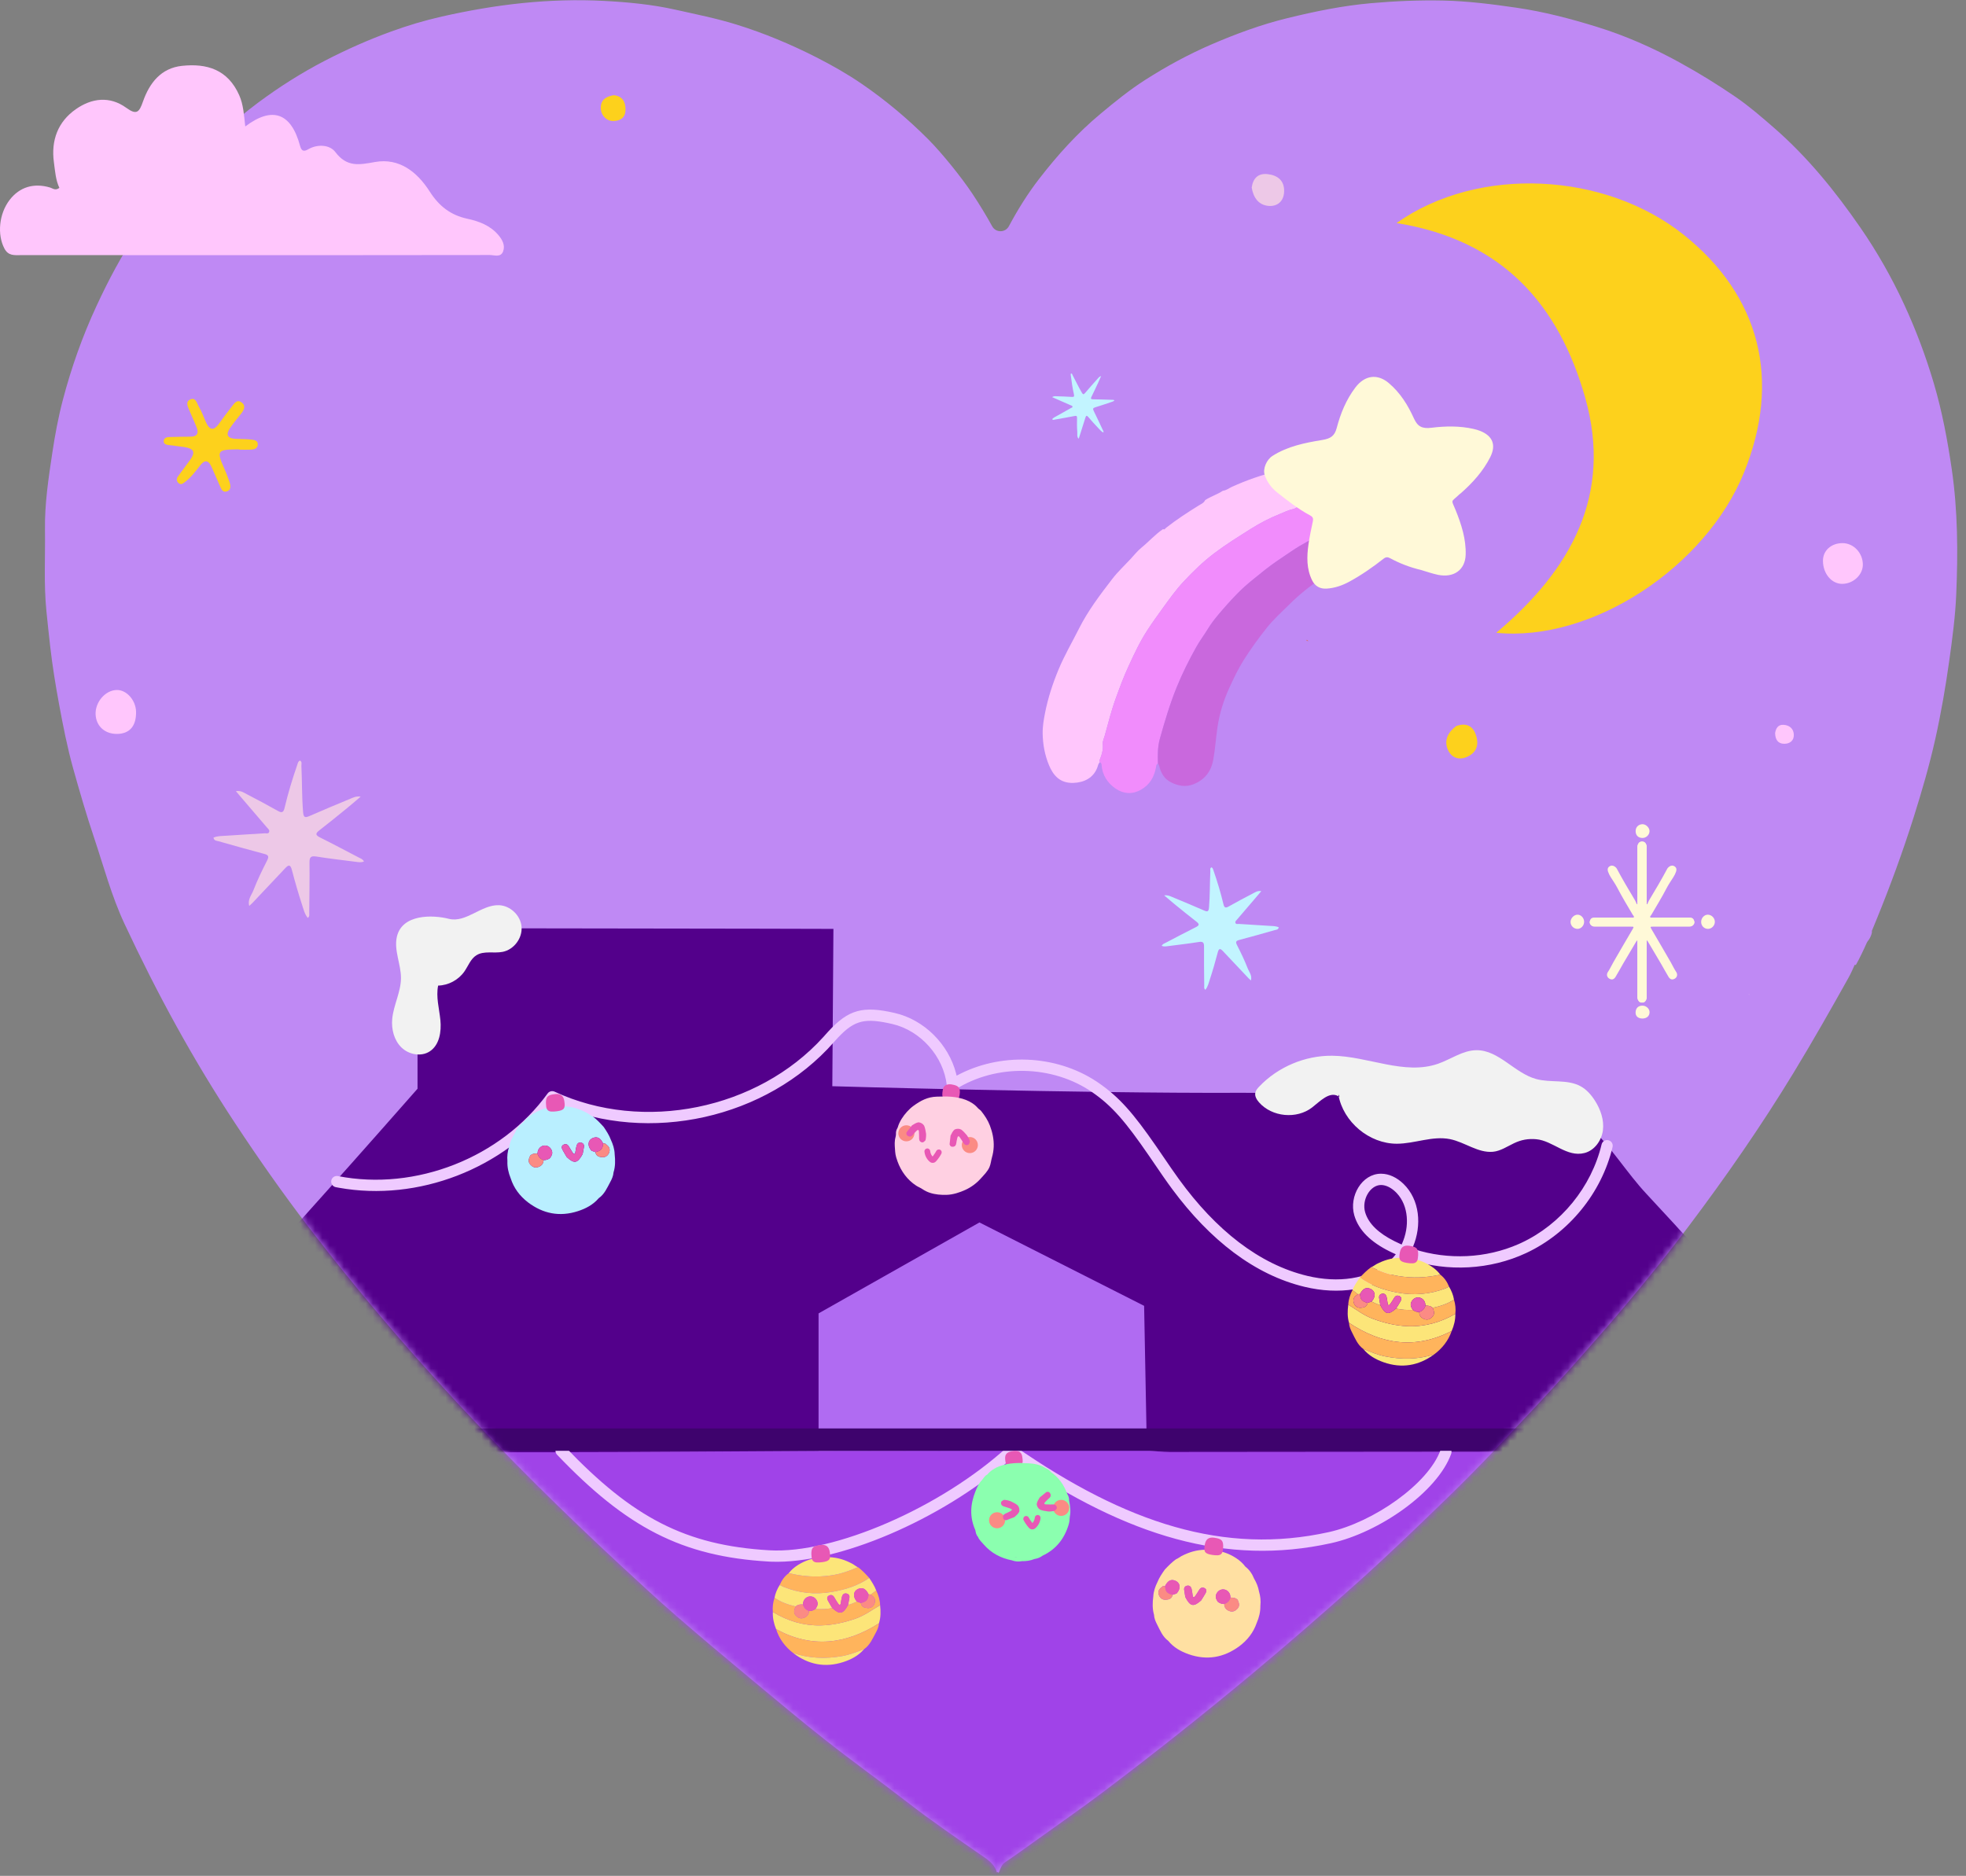 <svg viewBox="0 0.97 271.46 259.061" xmlns="http://www.w3.org/2000/svg" xmlns:xlink="http://www.w3.org/1999/xlink" xmlns:blush="http://design.blush" overflow="visible" width="271.46px" height="259.061px"><rect x="0" y="0.97" width="271.46" height="259.061" fill="#808080" stroke="none"/><defs><path d="M73.677,0.544 C71.192,0.548 68.702,0.681 66.209,0.932 L66.209,0.932 C62.422,1.314 58.712,1.964 55.013,2.798 L55.013,2.798 C52.636,3.334 50.306,4.034 48.026,4.862 L48.026,4.862 C44.874,6.006 41.814,7.367 38.827,8.915 L38.827,8.915 C35.609,10.584 32.565,12.52 29.672,14.666 L29.672,14.666 C26.137,17.289 22.96,20.325 19.986,23.588 L19.986,23.588 C17.439,26.383 15.153,29.377 13.029,32.478 L13.029,32.478 C10.807,35.723 8.974,39.209 7.314,42.791 L7.314,42.791 C5.698,46.276 4.37,49.851 3.293,53.528 L3.293,53.528 C2.393,56.604 1.723,59.727 1.245,62.903 L1.245,62.903 C0.708,66.48 0.158,70.051 0.21,73.677 L0.21,73.677 C0.264,77.413 0.032,81.151 0.407,84.889 L0.407,84.889 C0.657,87.382 0.929,89.869 1.234,92.355 L1.234,92.355 C1.572,95.1 2.142,97.8 2.678,100.507 L2.678,100.507 C3.086,102.567 3.539,104.624 4.105,106.645 L4.105,106.645 C4.995,109.832 5.919,113.013 6.971,116.148 L6.971,116.148 C7.999,119.214 9.051,122.277 10.334,125.253 L10.334,125.253 C10.89,126.538 11.424,127.832 11.954,129.128 L11.954,129.128 L11.8,129.128 C11.702,129.128 11.604,129.128 11.507,129.129 L11.507,129.129 C11.591,129.506 11.644,129.89 11.665,130.278 L11.665,130.278 C11.879,130.493 12.065,130.757 12.232,131.087 L12.232,131.087 C12.615,131.839 12.995,132.592 13.375,133.345 L13.375,133.345 C13.324,133.366 13.265,133.382 13.18,133.383 L13.18,133.383 C12.375,133.406 12.391,134.013 12.204,134.5 L12.204,134.5 C12.637,134.13 13.104,133.908 13.592,133.773 L13.592,133.773 C14.204,134.982 14.823,136.187 15.468,137.379 L15.468,137.379 C18.875,143.67 22.586,149.773 26.528,155.74 L26.528,155.74 C29.718,160.568 33.035,165.306 36.552,169.899 L36.552,169.899 C49.626,186.973 63.855,202.004 79.585,216.596 L79.585,216.596 C82.155,218.98 84.728,221.364 87.373,223.663 L87.373,223.663 C90.73,226.584 94.145,229.438 97.565,232.285 L97.565,232.285 C101.073,235.205 104.571,238.139 108.156,240.962 L108.156,240.962 C111.77,243.806 115.515,246.483 119.148,249.303 L119.148,249.303 C122.636,252.011 126.282,254.497 129.908,257.005 L129.908,257.005 C130.815,257.633 131.424,258.233 131.648,259.104 L131.648,259.104 C131.701,259.083 131.755,259.062 131.808,259.041 L131.808,259.041 C131.825,259.095 131.837,259.149 131.859,259.203 L131.859,259.203 C131.9,259.129 131.936,259.052 131.97,258.975 L131.97,258.975 C131.985,258.969 132.001,258.962 132.016,258.955 L132.016,258.955 C132.014,258.929 132.013,258.902 132.012,258.877 L132.012,258.877 C132.193,258.446 132.335,257.997 132.784,257.694 L132.784,257.694 C134.294,256.673 135.771,255.602 137.251,254.538 L137.251,254.538 C140.311,252.341 143.408,250.192 146.413,247.922 L146.413,247.922 C153.361,242.675 160.179,237.264 166.87,231.687 L166.87,231.687 C171.782,227.594 176.598,223.393 181.363,219.138 L181.363,219.138 C185.655,215.305 189.794,211.297 193.929,207.292 L193.929,207.292 C198.067,203.282 202.007,199.077 205.946,194.872 L205.946,194.872 C209.356,191.229 212.664,187.501 215.927,183.728 L215.927,183.728 C219.808,179.239 223.564,174.644 227.132,169.909 L227.132,169.909 C232.296,163.055 237.186,156.008 241.652,148.665 L241.652,148.665 C244.278,144.347 249.826,134.365 250.096,133.75 L250.096,133.75 C250.148,133.764 256.591,118.523 257.916,114.38 L257.916,114.38 C259.163,110.486 260.329,106.562 261.219,102.58 L261.219,102.58 C262.028,98.961 262.655,95.295 263.17,91.606 L263.17,91.606 C263.589,88.611 263.986,85.603 264.113,82.606 L264.113,82.606 C264.356,76.847 264.332,71.067 263.497,65.338 L263.497,65.338 C262.914,61.335 262.171,57.357 261.021,53.467 L261.021,53.467 C259.911,49.713 258.542,46.061 256.896,42.506 L256.896,42.506 C255.186,38.813 253.18,35.281 250.875,31.944 L250.875,31.944 C247.406,26.923 243.576,22.189 238.942,18.16 L238.942,18.16 C237.244,16.684 235.548,15.205 233.693,13.931 L233.693,13.931 C231.173,12.201 228.573,10.6 225.89,9.126 L225.89,9.126 C222.233,7.117 218.42,5.432 214.453,4.209 L214.453,4.209 C210.843,3.096 207.179,2.128 203.4,1.58 L203.4,1.58 C200.038,1.092 196.684,0.663 193.294,0.591 L193.294,0.591 C189.97,0.519 186.655,0.66 183.33,0.953 L183.33,0.953 C179.38,1.301 175.541,2.092 171.717,3.03 L171.717,3.03 C168.143,3.907 164.7,5.177 161.324,6.629 L161.324,6.629 C158.137,8 155.091,9.661 152.176,11.517 L152.176,11.517 C149.976,12.919 147.939,14.575 145.923,16.258 L145.923,16.258 C142.75,18.903 140.02,21.933 137.508,25.179 L137.508,25.179 C135.386,27.922 133.669,30.901 132.159,33.998 L132.159,33.998 C130.804,31.226 129.191,28.59 127.437,26.04 L127.437,26.04 C125.165,22.737 122.407,19.822 119.426,17.156 L119.426,17.156 C117.396,15.34 115.241,13.637 112.995,12.099 L112.995,12.099 C111.004,10.735 108.891,9.535 106.727,8.433 L106.727,8.433 C103.177,6.625 99.518,5.097 95.716,3.915 L95.716,3.915 C92.94,3.052 90.09,2.486 87.256,1.85 L87.256,1.85 C84.003,1.122 80.692,0.811 77.398,0.638 L77.398,0.638 C76.229,0.577 75.058,0.544 73.886,0.544 L73.886,0.544" id="masterholidays-backgroundholidays-1-path-1"/><path d="M73.677,0.544 C71.192,0.548 68.702,0.681 66.209,0.932 L66.209,0.932 C62.422,1.314 58.712,1.964 55.013,2.798 L55.013,2.798 C52.636,3.334 50.306,4.034 48.026,4.862 L48.026,4.862 C44.874,6.006 41.814,7.367 38.827,8.915 L38.827,8.915 C35.609,10.584 32.565,12.52 29.672,14.666 L29.672,14.666 C26.137,17.289 22.96,20.325 19.986,23.588 L19.986,23.588 C17.439,26.383 15.153,29.377 13.029,32.478 L13.029,32.478 C10.807,35.723 8.974,39.209 7.314,42.791 L7.314,42.791 C5.698,46.276 4.37,49.851 3.293,53.528 L3.293,53.528 C2.393,56.604 1.723,59.727 1.245,62.903 L1.245,62.903 C0.708,66.48 0.158,70.051 0.21,73.677 L0.21,73.677 C0.264,77.413 0.032,81.151 0.407,84.889 L0.407,84.889 C0.657,87.382 0.929,89.869 1.234,92.355 L1.234,92.355 C1.572,95.1 2.142,97.8 2.678,100.507 L2.678,100.507 C3.086,102.567 3.539,104.624 4.105,106.645 L4.105,106.645 C4.995,109.832 5.919,113.013 6.971,116.148 L6.971,116.148 C7.999,119.214 9.051,122.277 10.334,125.253 L10.334,125.253 C10.89,126.538 11.424,127.832 11.954,129.128 L11.954,129.128 L11.8,129.128 C11.702,129.128 11.604,129.128 11.507,129.129 L11.507,129.129 C11.591,129.506 11.644,129.89 11.665,130.278 L11.665,130.278 C11.879,130.493 12.065,130.757 12.232,131.087 L12.232,131.087 C12.615,131.839 12.995,132.592 13.375,133.345 L13.375,133.345 C13.324,133.366 13.265,133.382 13.18,133.383 L13.18,133.383 C12.375,133.406 12.391,134.013 12.204,134.5 L12.204,134.5 C12.637,134.13 13.104,133.908 13.592,133.773 L13.592,133.773 C14.204,134.982 14.823,136.187 15.468,137.379 L15.468,137.379 C18.875,143.67 22.586,149.773 26.528,155.74 L26.528,155.74 C29.718,160.568 33.035,165.306 36.552,169.899 L36.552,169.899 C49.626,186.973 63.855,202.004 79.585,216.596 L79.585,216.596 C82.155,218.98 84.728,221.364 87.373,223.663 L87.373,223.663 C90.73,226.584 94.145,229.438 97.565,232.285 L97.565,232.285 C101.073,235.205 104.571,238.139 108.156,240.962 L108.156,240.962 C111.77,243.806 115.515,246.483 119.148,249.303 L119.148,249.303 C122.636,252.011 126.282,254.497 129.908,257.005 L129.908,257.005 C130.815,257.633 131.424,258.233 131.648,259.104 L131.648,259.104 C131.701,259.083 131.755,259.062 131.808,259.041 L131.808,259.041 C131.825,259.095 131.837,259.149 131.859,259.203 L131.859,259.203 C131.9,259.129 131.936,259.052 131.97,258.975 L131.97,258.975 C131.985,258.969 132.001,258.962 132.016,258.955 L132.016,258.955 C132.014,258.929 132.013,258.902 132.012,258.877 L132.012,258.877 C132.193,258.446 132.335,257.997 132.784,257.694 L132.784,257.694 C134.294,256.673 135.771,255.602 137.251,254.538 L137.251,254.538 C140.311,252.341 143.408,250.192 146.413,247.922 L146.413,247.922 C153.361,242.675 160.179,237.264 166.87,231.687 L166.87,231.687 C171.782,227.594 176.598,223.393 181.363,219.138 L181.363,219.138 C185.655,215.305 189.794,211.297 193.929,207.292 L193.929,207.292 C198.067,203.282 202.007,199.077 205.946,194.872 L205.946,194.872 C209.356,191.229 212.664,187.501 215.927,183.728 L215.927,183.728 C219.808,179.239 223.564,174.644 227.132,169.909 L227.132,169.909 C232.296,163.055 237.186,156.008 241.652,148.665 L241.652,148.665 C244.278,144.347 249.826,134.365 250.096,133.75 L250.096,133.75 C250.148,133.764 256.591,118.523 257.916,114.38 L257.916,114.38 C259.163,110.486 260.329,106.562 261.219,102.58 L261.219,102.58 C262.028,98.961 262.655,95.295 263.17,91.606 L263.17,91.606 C263.589,88.611 263.986,85.603 264.113,82.606 L264.113,82.606 C264.356,76.847 264.332,71.067 263.497,65.338 L263.497,65.338 C262.914,61.335 262.171,57.357 261.021,53.467 L261.021,53.467 C259.911,49.713 258.542,46.061 256.896,42.506 L256.896,42.506 C255.186,38.813 253.18,35.281 250.875,31.944 L250.875,31.944 C247.406,26.923 243.576,22.189 238.942,18.16 L238.942,18.16 C237.244,16.684 235.548,15.205 233.693,13.931 L233.693,13.931 C231.173,12.201 228.573,10.6 225.89,9.126 L225.89,9.126 C222.233,7.117 218.42,5.432 214.453,4.209 L214.453,4.209 C210.843,3.096 207.179,2.128 203.4,1.58 L203.4,1.58 C200.038,1.092 196.684,0.663 193.294,0.591 L193.294,0.591 C189.97,0.519 186.655,0.66 183.33,0.953 L183.33,0.953 C179.38,1.301 175.541,2.092 171.717,3.03 L171.717,3.03 C168.143,3.907 164.7,5.177 161.324,6.629 L161.324,6.629 C158.137,8 155.091,9.661 152.176,11.517 L152.176,11.517 C149.976,12.919 147.939,14.575 145.923,16.258 L145.923,16.258 C142.75,18.903 140.02,21.933 137.508,25.179 L137.508,25.179 C135.386,27.922 133.669,30.901 132.159,33.998 L132.159,33.998 C130.804,31.226 129.191,28.59 127.437,26.04 L127.437,26.04 C125.165,22.737 122.407,19.822 119.426,17.156 L119.426,17.156 C117.396,15.34 115.241,13.637 112.995,12.099 L112.995,12.099 C111.004,10.735 108.891,9.535 106.727,8.433 L106.727,8.433 C103.177,6.625 99.518,5.097 95.716,3.915 L95.716,3.915 C92.94,3.052 90.09,2.486 87.256,1.85 L87.256,1.85 C84.003,1.122 80.692,0.811 77.398,0.638 L77.398,0.638 C76.229,0.577 75.058,0.544 73.886,0.544 L73.886,0.544" id="masterholidays-backgroundholidays-1-path-3"/><path d="M73.677,0.544 C71.192,0.548 68.702,0.681 66.209,0.932 L66.209,0.932 C62.422,1.314 58.712,1.964 55.013,2.798 L55.013,2.798 C52.636,3.334 50.306,4.034 48.026,4.862 L48.026,4.862 C44.874,6.006 41.814,7.367 38.827,8.915 L38.827,8.915 C35.609,10.584 32.565,12.52 29.672,14.666 L29.672,14.666 C26.137,17.289 22.96,20.325 19.986,23.588 L19.986,23.588 C17.439,26.383 15.153,29.377 13.029,32.478 L13.029,32.478 C10.807,35.723 8.974,39.209 7.314,42.791 L7.314,42.791 C5.698,46.276 4.37,49.851 3.293,53.528 L3.293,53.528 C2.393,56.604 1.723,59.727 1.245,62.903 L1.245,62.903 C0.708,66.48 0.158,70.051 0.21,73.677 L0.21,73.677 C0.264,77.413 0.032,81.151 0.407,84.889 L0.407,84.889 C0.657,87.382 0.929,89.869 1.234,92.355 L1.234,92.355 C1.572,95.1 2.142,97.8 2.678,100.507 L2.678,100.507 C3.086,102.567 3.539,104.624 4.105,106.645 L4.105,106.645 C4.995,109.832 5.919,113.013 6.971,116.148 L6.971,116.148 C7.999,119.214 9.051,122.277 10.334,125.253 L10.334,125.253 C10.89,126.538 11.424,127.832 11.954,129.128 L11.954,129.128 L11.8,129.128 C11.702,129.128 11.604,129.128 11.507,129.129 L11.507,129.129 C11.591,129.506 11.644,129.89 11.665,130.278 L11.665,130.278 C11.879,130.493 12.065,130.757 12.232,131.087 L12.232,131.087 C12.615,131.839 12.995,132.592 13.375,133.345 L13.375,133.345 C13.324,133.366 13.265,133.382 13.18,133.383 L13.18,133.383 C12.375,133.406 12.391,134.013 12.204,134.5 L12.204,134.5 C12.637,134.13 13.104,133.908 13.592,133.773 L13.592,133.773 C14.204,134.982 14.823,136.187 15.468,137.379 L15.468,137.379 C18.875,143.67 22.586,149.773 26.528,155.74 L26.528,155.74 C29.718,160.568 33.035,165.306 36.552,169.899 L36.552,169.899 C49.626,186.973 63.855,202.004 79.585,216.596 L79.585,216.596 C82.155,218.98 84.728,221.364 87.373,223.663 L87.373,223.663 C90.73,226.584 94.145,229.438 97.565,232.285 L97.565,232.285 C101.073,235.205 104.571,238.139 108.156,240.962 L108.156,240.962 C111.77,243.806 115.515,246.483 119.148,249.303 L119.148,249.303 C122.636,252.011 126.282,254.497 129.908,257.005 L129.908,257.005 C130.815,257.633 131.424,258.233 131.648,259.104 L131.648,259.104 C131.701,259.083 131.755,259.062 131.808,259.041 L131.808,259.041 C131.825,259.095 131.837,259.149 131.859,259.203 L131.859,259.203 C131.9,259.129 131.936,259.052 131.97,258.975 L131.97,258.975 C131.985,258.969 132.001,258.962 132.016,258.955 L132.016,258.955 C132.014,258.929 132.013,258.902 132.012,258.877 L132.012,258.877 C132.193,258.446 132.335,257.997 132.784,257.694 L132.784,257.694 C134.294,256.673 135.771,255.602 137.251,254.538 L137.251,254.538 C140.311,252.341 143.408,250.192 146.413,247.922 L146.413,247.922 C153.361,242.675 160.179,237.264 166.87,231.687 L166.87,231.687 C171.782,227.594 176.598,223.393 181.363,219.138 L181.363,219.138 C185.655,215.305 189.794,211.297 193.929,207.292 L193.929,207.292 C198.067,203.282 202.007,199.077 205.946,194.872 L205.946,194.872 C209.356,191.229 212.664,187.501 215.927,183.728 L215.927,183.728 C219.808,179.239 223.564,174.644 227.132,169.909 L227.132,169.909 C232.296,163.055 237.186,156.008 241.652,148.665 L241.652,148.665 C244.278,144.347 249.826,134.365 250.096,133.75 L250.096,133.75 C250.148,133.764 256.591,118.523 257.916,114.38 L257.916,114.38 C259.163,110.486 260.329,106.562 261.219,102.58 L261.219,102.58 C262.028,98.961 262.655,95.295 263.17,91.606 L263.17,91.606 C263.589,88.611 263.986,85.603 264.113,82.606 L264.113,82.606 C264.356,76.847 264.332,71.067 263.497,65.338 L263.497,65.338 C262.914,61.335 262.171,57.357 261.021,53.467 L261.021,53.467 C259.911,49.713 258.542,46.061 256.896,42.506 L256.896,42.506 C255.186,38.813 253.18,35.281 250.875,31.944 L250.875,31.944 C247.406,26.923 243.576,22.189 238.942,18.16 L238.942,18.16 C237.244,16.684 235.548,15.205 233.693,13.931 L233.693,13.931 C231.173,12.201 228.573,10.6 225.89,9.126 L225.89,9.126 C222.233,7.117 218.42,5.432 214.453,4.209 L214.453,4.209 C210.843,3.096 207.179,2.128 203.4,1.58 L203.4,1.58 C200.038,1.092 196.684,0.663 193.294,0.591 L193.294,0.591 C189.97,0.519 186.655,0.66 183.33,0.953 L183.33,0.953 C179.38,1.301 175.541,2.092 171.717,3.03 L171.717,3.03 C168.143,3.907 164.7,5.177 161.324,6.629 L161.324,6.629 C158.137,8 155.091,9.661 152.176,11.517 L152.176,11.517 C149.976,12.919 147.939,14.575 145.923,16.258 L145.923,16.258 C142.75,18.903 140.02,21.933 137.508,25.179 L137.508,25.179 C135.386,27.922 133.669,30.901 132.159,33.998 L132.159,33.998 C130.804,31.226 129.191,28.59 127.437,26.04 L127.437,26.04 C125.165,22.737 122.407,19.822 119.426,17.156 L119.426,17.156 C117.396,15.34 115.241,13.637 112.995,12.099 L112.995,12.099 C111.004,10.735 108.891,9.535 106.727,8.433 L106.727,8.433 C103.177,6.625 99.518,5.097 95.716,3.915 L95.716,3.915 C92.94,3.052 90.09,2.486 87.256,1.85 L87.256,1.85 C84.003,1.122 80.692,0.811 77.398,0.638 L77.398,0.638 C76.229,0.577 75.058,0.544 73.886,0.544 L73.886,0.544" id="masterholidays-backgroundholidays-1-path-5"/><path d="M73.677,0.544 C71.192,0.548 68.702,0.681 66.209,0.932 L66.209,0.932 C62.422,1.314 58.712,1.964 55.013,2.798 L55.013,2.798 C52.636,3.334 50.306,4.034 48.026,4.862 L48.026,4.862 C44.874,6.006 41.814,7.367 38.827,8.915 L38.827,8.915 C35.609,10.584 32.565,12.52 29.672,14.666 L29.672,14.666 C26.137,17.289 22.96,20.325 19.986,23.588 L19.986,23.588 C17.439,26.383 15.153,29.377 13.029,32.478 L13.029,32.478 C10.807,35.723 8.974,39.209 7.314,42.791 L7.314,42.791 C5.698,46.276 4.37,49.851 3.293,53.528 L3.293,53.528 C2.393,56.604 1.723,59.727 1.245,62.903 L1.245,62.903 C0.708,66.48 0.158,70.051 0.21,73.677 L0.21,73.677 C0.264,77.413 0.032,81.151 0.407,84.889 L0.407,84.889 C0.657,87.382 0.929,89.869 1.234,92.355 L1.234,92.355 C1.572,95.1 2.142,97.8 2.678,100.507 L2.678,100.507 C3.086,102.567 3.539,104.624 4.105,106.645 L4.105,106.645 C4.995,109.832 5.919,113.013 6.971,116.148 L6.971,116.148 C7.999,119.214 9.051,122.277 10.334,125.253 L10.334,125.253 C10.89,126.538 11.424,127.832 11.954,129.128 L11.954,129.128 L11.8,129.128 C11.702,129.128 11.604,129.128 11.507,129.129 L11.507,129.129 C11.591,129.506 11.644,129.89 11.665,130.278 L11.665,130.278 C11.879,130.493 12.065,130.757 12.232,131.087 L12.232,131.087 C12.615,131.839 12.995,132.592 13.375,133.345 L13.375,133.345 C13.324,133.366 13.265,133.382 13.18,133.383 L13.18,133.383 C12.375,133.406 12.391,134.013 12.204,134.5 L12.204,134.5 C12.637,134.13 13.104,133.908 13.592,133.773 L13.592,133.773 C14.204,134.982 14.823,136.187 15.468,137.379 L15.468,137.379 C18.875,143.67 22.586,149.773 26.528,155.74 L26.528,155.74 C29.718,160.568 33.035,165.306 36.552,169.899 L36.552,169.899 C49.626,186.973 63.855,202.004 79.585,216.596 L79.585,216.596 C82.155,218.98 84.728,221.364 87.373,223.663 L87.373,223.663 C90.73,226.584 94.145,229.438 97.565,232.285 L97.565,232.285 C101.073,235.205 104.571,238.139 108.156,240.962 L108.156,240.962 C111.77,243.806 115.515,246.483 119.148,249.303 L119.148,249.303 C122.636,252.011 126.282,254.497 129.908,257.005 L129.908,257.005 C130.815,257.633 131.424,258.233 131.648,259.104 L131.648,259.104 C131.701,259.083 131.755,259.062 131.808,259.041 L131.808,259.041 C131.825,259.095 131.837,259.149 131.859,259.203 L131.859,259.203 C131.9,259.129 131.936,259.052 131.97,258.975 L131.97,258.975 C131.985,258.969 132.001,258.962 132.016,258.955 L132.016,258.955 C132.014,258.929 132.013,258.902 132.012,258.877 L132.012,258.877 C132.193,258.446 132.335,257.997 132.784,257.694 L132.784,257.694 C134.294,256.673 135.771,255.602 137.251,254.538 L137.251,254.538 C140.311,252.341 143.408,250.192 146.413,247.922 L146.413,247.922 C153.361,242.675 160.179,237.264 166.87,231.687 L166.87,231.687 C171.782,227.594 176.598,223.393 181.363,219.138 L181.363,219.138 C185.655,215.305 189.794,211.297 193.929,207.292 L193.929,207.292 C198.067,203.282 202.007,199.077 205.946,194.872 L205.946,194.872 C209.356,191.229 212.664,187.501 215.927,183.728 L215.927,183.728 C219.808,179.239 223.564,174.644 227.132,169.909 L227.132,169.909 C232.296,163.055 237.186,156.008 241.652,148.665 L241.652,148.665 C244.278,144.347 249.826,134.365 250.096,133.75 L250.096,133.75 C250.148,133.764 256.591,118.523 257.916,114.38 L257.916,114.38 C259.163,110.486 260.329,106.562 261.219,102.58 L261.219,102.58 C262.028,98.961 262.655,95.295 263.17,91.606 L263.17,91.606 C263.589,88.611 263.986,85.603 264.113,82.606 L264.113,82.606 C264.356,76.847 264.332,71.067 263.497,65.338 L263.497,65.338 C262.914,61.335 262.171,57.357 261.021,53.467 L261.021,53.467 C259.911,49.713 258.542,46.061 256.896,42.506 L256.896,42.506 C255.186,38.813 253.18,35.281 250.875,31.944 L250.875,31.944 C247.406,26.923 243.576,22.189 238.942,18.16 L238.942,18.16 C237.244,16.684 235.548,15.205 233.693,13.931 L233.693,13.931 C231.173,12.201 228.573,10.6 225.89,9.126 L225.89,9.126 C222.233,7.117 218.42,5.432 214.453,4.209 L214.453,4.209 C210.843,3.096 207.179,2.128 203.4,1.58 L203.4,1.58 C200.038,1.092 196.684,0.663 193.294,0.591 L193.294,0.591 C189.97,0.519 186.655,0.66 183.33,0.953 L183.33,0.953 C179.38,1.301 175.541,2.092 171.717,3.03 L171.717,3.03 C168.143,3.907 164.7,5.177 161.324,6.629 L161.324,6.629 C158.137,8 155.091,9.661 152.176,11.517 L152.176,11.517 C149.976,12.919 147.939,14.575 145.923,16.258 L145.923,16.258 C142.75,18.903 140.02,21.933 137.508,25.179 L137.508,25.179 C135.386,27.922 133.669,30.901 132.159,33.998 L132.159,33.998 C130.804,31.226 129.191,28.59 127.437,26.04 L127.437,26.04 C125.165,22.737 122.407,19.822 119.426,17.156 L119.426,17.156 C117.396,15.34 115.241,13.637 112.995,12.099 L112.995,12.099 C111.004,10.735 108.891,9.535 106.727,8.433 L106.727,8.433 C103.177,6.625 99.518,5.097 95.716,3.915 L95.716,3.915 C92.94,3.052 90.09,2.486 87.256,1.85 L87.256,1.85 C84.003,1.122 80.692,0.811 77.398,0.638 L77.398,0.638 C76.229,0.577 75.058,0.544 73.886,0.544 L73.886,0.544" id="masterholidays-backgroundholidays-1-path-7"/><path d="M73.677,0.544 C71.192,0.548 68.702,0.681 66.209,0.932 L66.209,0.932 C62.422,1.314 58.712,1.964 55.013,2.798 L55.013,2.798 C52.636,3.334 50.306,4.034 48.026,4.862 L48.026,4.862 C44.874,6.006 41.814,7.367 38.827,8.915 L38.827,8.915 C35.609,10.584 32.565,12.52 29.672,14.666 L29.672,14.666 C26.137,17.289 22.96,20.325 19.986,23.588 L19.986,23.588 C17.439,26.383 15.153,29.377 13.029,32.478 L13.029,32.478 C10.807,35.723 8.974,39.209 7.314,42.791 L7.314,42.791 C5.698,46.276 4.37,49.851 3.293,53.528 L3.293,53.528 C2.393,56.604 1.723,59.727 1.245,62.903 L1.245,62.903 C0.708,66.48 0.158,70.051 0.21,73.677 L0.21,73.677 C0.264,77.413 0.032,81.151 0.407,84.889 L0.407,84.889 C0.657,87.382 0.929,89.869 1.234,92.355 L1.234,92.355 C1.572,95.1 2.142,97.8 2.678,100.507 L2.678,100.507 C3.086,102.567 3.539,104.624 4.105,106.645 L4.105,106.645 C4.995,109.832 5.919,113.013 6.971,116.148 L6.971,116.148 C7.999,119.214 9.051,122.277 10.334,125.253 L10.334,125.253 C10.89,126.538 11.424,127.832 11.954,129.128 L11.954,129.128 L11.8,129.128 C11.702,129.128 11.604,129.128 11.507,129.129 L11.507,129.129 C11.591,129.506 11.644,129.89 11.665,130.278 L11.665,130.278 C11.879,130.493 12.065,130.757 12.232,131.087 L12.232,131.087 C12.615,131.839 12.995,132.592 13.375,133.345 L13.375,133.345 C13.324,133.366 13.265,133.382 13.18,133.383 L13.18,133.383 C12.375,133.406 12.391,134.013 12.204,134.5 L12.204,134.5 C12.637,134.13 13.104,133.908 13.592,133.773 L13.592,133.773 C14.204,134.982 14.823,136.187 15.468,137.379 L15.468,137.379 C18.875,143.67 22.586,149.773 26.528,155.74 L26.528,155.74 C29.718,160.568 33.035,165.306 36.552,169.899 L36.552,169.899 C49.626,186.973 63.855,202.004 79.585,216.596 L79.585,216.596 C82.155,218.98 84.728,221.364 87.373,223.663 L87.373,223.663 C90.73,226.584 94.145,229.438 97.565,232.285 L97.565,232.285 C101.073,235.205 104.571,238.139 108.156,240.962 L108.156,240.962 C111.77,243.806 115.515,246.483 119.148,249.303 L119.148,249.303 C122.636,252.011 126.282,254.497 129.908,257.005 L129.908,257.005 C130.815,257.633 131.424,258.233 131.648,259.104 L131.648,259.104 C131.701,259.083 131.755,259.062 131.808,259.041 L131.808,259.041 C131.825,259.095 131.837,259.149 131.859,259.203 L131.859,259.203 C131.9,259.129 131.936,259.052 131.97,258.975 L131.97,258.975 C131.985,258.969 132.001,258.962 132.016,258.955 L132.016,258.955 C132.014,258.929 132.013,258.902 132.012,258.877 L132.012,258.877 C132.193,258.446 132.335,257.997 132.784,257.694 L132.784,257.694 C134.294,256.673 135.771,255.602 137.251,254.538 L137.251,254.538 C140.311,252.341 143.408,250.192 146.413,247.922 L146.413,247.922 C153.361,242.675 160.179,237.264 166.87,231.687 L166.87,231.687 C171.782,227.594 176.598,223.393 181.363,219.138 L181.363,219.138 C185.655,215.305 189.794,211.297 193.929,207.292 L193.929,207.292 C198.067,203.282 202.007,199.077 205.946,194.872 L205.946,194.872 C209.356,191.229 212.664,187.501 215.927,183.728 L215.927,183.728 C219.808,179.239 223.564,174.644 227.132,169.909 L227.132,169.909 C232.296,163.055 237.186,156.008 241.652,148.665 L241.652,148.665 C244.278,144.347 249.826,134.365 250.096,133.75 L250.096,133.75 C250.148,133.764 256.591,118.523 257.916,114.38 L257.916,114.38 C259.163,110.486 260.329,106.562 261.219,102.58 L261.219,102.58 C262.028,98.961 262.655,95.295 263.17,91.606 L263.17,91.606 C263.589,88.611 263.986,85.603 264.113,82.606 L264.113,82.606 C264.356,76.847 264.332,71.067 263.497,65.338 L263.497,65.338 C262.914,61.335 262.171,57.357 261.021,53.467 L261.021,53.467 C259.911,49.713 258.542,46.061 256.896,42.506 L256.896,42.506 C255.186,38.813 253.18,35.281 250.875,31.944 L250.875,31.944 C247.406,26.923 243.576,22.189 238.942,18.16 L238.942,18.16 C237.244,16.684 235.548,15.205 233.693,13.931 L233.693,13.931 C231.173,12.201 228.573,10.6 225.89,9.126 L225.89,9.126 C222.233,7.117 218.42,5.432 214.453,4.209 L214.453,4.209 C210.843,3.096 207.179,2.128 203.4,1.58 L203.4,1.58 C200.038,1.092 196.684,0.663 193.294,0.591 L193.294,0.591 C189.97,0.519 186.655,0.66 183.33,0.953 L183.33,0.953 C179.38,1.301 175.541,2.092 171.717,3.03 L171.717,3.03 C168.143,3.907 164.7,5.177 161.324,6.629 L161.324,6.629 C158.137,8 155.091,9.661 152.176,11.517 L152.176,11.517 C149.976,12.919 147.939,14.575 145.923,16.258 L145.923,16.258 C142.75,18.903 140.02,21.933 137.508,25.179 L137.508,25.179 C135.386,27.922 133.669,30.901 132.159,33.998 L132.159,33.998 C130.804,31.226 129.191,28.59 127.437,26.04 L127.437,26.04 C125.165,22.737 122.407,19.822 119.426,17.156 L119.426,17.156 C117.396,15.34 115.241,13.637 112.995,12.099 L112.995,12.099 C111.004,10.735 108.891,9.535 106.727,8.433 L106.727,8.433 C103.177,6.625 99.518,5.097 95.716,3.915 L95.716,3.915 C92.94,3.052 90.09,2.486 87.256,1.85 L87.256,1.85 C84.003,1.122 80.692,0.811 77.398,0.638 L77.398,0.638 C76.229,0.577 75.058,0.544 73.886,0.544 L73.886,0.544 L73.677,0.544 Z" id="masterholidays-backgroundholidays-1-path-9"/></defs><g id="Master/Holidays Background/Holidays 1" stroke="none" stroke-width="1" fill="none" fill-rule="evenodd" blush:i="0"><g id="Group-187" blush:i="0.0"><path d="M269.497,65.794 C268.914,61.79 268.17,57.813 267.021,53.923 C265.912,50.169 264.542,46.516 262.896,42.962 C261.186,39.269 259.179,35.736 256.874,32.399 C253.406,27.378 249.575,22.644 244.942,18.615 C243.244,17.14 241.547,15.661 239.693,14.387 C237.173,12.656 234.573,11.055 231.89,9.582 C228.232,7.573 224.419,5.888 220.454,4.665 C216.843,3.551 213.178,2.584 209.4,2.036 C206.038,1.548 202.684,1.119 199.294,1.046 C195.969,0.975 192.655,1.115 189.33,1.408 C185.38,1.756 181.541,2.548 177.716,3.486 C174.143,4.362 170.699,5.632 167.323,7.085 C164.137,8.455 161.091,10.117 158.176,11.973 C155.976,13.374 153.938,15.031 151.923,16.713 C148.75,19.358 146.02,22.388 143.508,25.635 C141.904,27.708 140.532,29.915 139.306,32.206 C138.812,33.128 137.502,33.137 136.998,32.221 C136.16,30.698 135.249,29.213 134.288,27.758 C132.806,25.515 130.056,22.102 128.157,20.197 C125.371,17.404 122.28,14.804 118.995,12.554 C117.004,11.19 114.89,9.99 112.727,8.888 C109.177,7.081 105.518,5.552 101.716,4.37 C98.94,3.507 96.09,2.941 93.255,2.306 C90.002,1.578 86.692,1.267 83.397,1.094 C79.681,0.899 75.948,1.012 72.209,1.388 C68.421,1.77 64.712,2.419 61.013,3.253 C58.636,3.79 56.306,4.489 54.026,5.317 C50.874,6.461 47.814,7.823 44.827,9.371 C41.608,11.04 38.565,12.975 35.671,15.122 C32.137,17.745 28.959,20.78 25.985,24.044 C23.438,26.839 21.153,29.832 19.029,32.934 C16.807,36.178 14.974,39.665 13.314,43.247 C11.373,47.434 9.846,51.751 8.673,56.219 C8.04,58.627 7.588,61.08 7.218,63.543 C6.689,67.059 6.159,70.569 6.21,74.132 C6.264,77.869 6.032,81.607 6.407,85.345 C6.569,86.968 6.742,88.59 6.926,90.211 C7.233,92.898 7.665,95.569 8.157,98.229 C8.706,101.195 9.289,104.185 10.104,107.101 C10.995,110.288 11.919,113.468 12.971,116.604 C14.32,120.627 15.392,124.703 17.191,128.551 C21.707,138.213 26.638,147.279 32.528,156.195 C35.717,161.024 39.035,165.761 42.552,170.355 C55.625,187.428 69.854,202.46 85.585,217.051 C88.155,219.436 90.728,221.819 93.373,224.119 C96.73,227.039 100.145,229.893 103.564,232.74 C107.073,235.66 110.571,238.595 114.156,241.418 C117.769,244.262 121.515,246.939 125.147,249.758 C128.636,252.466 132.282,254.952 135.908,257.461 C136.815,258.088 137.424,258.689 137.648,259.56 C137.701,259.538 137.755,259.518 137.808,259.496 C137.825,259.55 137.837,259.605 137.859,259.659 C137.9,259.585 137.936,259.508 137.97,259.43 C137.985,259.424 138,259.418 138.016,259.41 C138.014,259.384 138.013,259.358 138.012,259.332 C138.193,258.901 138.334,258.453 138.784,258.149 C140.293,257.128 141.77,256.058 143.251,254.994 C146.311,252.797 149.408,250.648 152.413,248.378 C159.361,243.13 166.179,237.72 172.87,232.143 C177.781,228.049 182.598,223.849 187.363,219.593 C191.655,215.76 195.794,211.752 199.929,207.747 C204.067,203.738 208.007,199.533 211.946,195.327 C215.356,191.685 218.664,187.957 221.927,184.184 C225.808,179.694 229.564,175.1 233.132,170.364 C238.296,163.51 243.186,156.463 247.652,149.121 C250.277,144.803 252.768,140.418 255.232,136.008 C255.553,135.433 255.826,134.821 256.096,134.206 C256.148,134.219 256.2,134.231 256.252,134.245 C256.8,133.258 257.284,132.241 257.741,131.211 C257.792,131.095 257.858,130.984 257.94,130.887 C258.354,130.398 258.557,129.565 258.446,129.565 C258.67,129.025 258.892,128.484 259.113,127.944 C261.01,123.296 262.737,118.582 264.247,113.795 C265.368,110.242 266.408,106.663 267.219,103.036 C268.028,99.417 268.655,95.75 269.17,92.062 C269.588,89.066 269.985,86.059 270.112,83.062 C270.356,77.303 270.332,71.523 269.497,65.794" id="Fill-1" fill="#BF89F4" blush:i="0.0.0"/><g id="Group-20" transform="translate(6, 0.456)" blush:i="0.0.1"><g id="Group-5" blush:i="0.0.1.0"><mask id="masterholidays-backgroundholidays-1-mask-2" fill="#fff" blush:i="0.0.1.0.0"><use xlink:href="#masterholidays-backgroundholidays-1-path-1" blush:i="0.0.1.0.0.0"/></mask><g id="Clip-4" blush:i="0.0.1.0.1"/><path d="M251.98,200.965 C252.035,203.233 252.138,205.5 252.139,207.767 C252.146,264.486 252.15,321.206 252.137,377.926 C252.137,380.394 251.976,382.862 251.909,384.789 C250.219,386.225 248.703,385.975 247.348,385.976 C173.122,386.027 99.005,385.855 24.785,385.995 C19.83,386.005 14.875,385.996 10.548,385.996 C7.866,385.007 6.67,383.879 6.697,382.173 C6.721,380.659 6.689,379.144 6.689,377.63 C6.688,320.587 6.672,263.544 6.763,206.501 C6.766,204.672 5.136,202.398 8.459,201.014 C29.307,201.037 50.153,201.086 71.001,201.072 C83.009,201.064 95.017,200.952 107.025,200.887 C122.137,200.864 137.248,200.841 152.359,200.819 C153.412,200.9 154.465,201.052 155.519,201.052 C187.672,201.032 219.826,200.998 251.98,200.965" id="Fill-3" fill="#A043E8" mask="url(#masterholidays-backgroundholidays-1-mask-2)" blush:i="0.0.1.0.2"/></g><g id="Group-8" blush:i="0.0.1.1"><mask id="masterholidays-backgroundholidays-1-mask-4" fill="#fff" blush:i="0.0.1.1.0"><use xlink:href="#masterholidays-backgroundholidays-1-path-3" blush:i="0.0.1.1.0.0"/></mask><g id="Clip-7" blush:i="0.0.1.1.1"/><path d="M107.026,200.888 C95.017,200.953 83.009,201.064 71,201.073 C50.153,201.087 29.306,201.037 8.46,201.015 C8.228,199.085 10.025,197.668 11.273,196.248 C21.51,184.603 31.94,173.044 42.298,161.452 C45.31,158.081 48.277,154.69 51.651,150.872 L51.651,128.689 C56.956,128.725 103.77,128.761 109.076,128.796 L108.924,150.524 C108.924,150.524 143.024,151.522 164.966,151.434 C176.992,151.386 189.251,151.887 201.201,151.491 C212.697,151.109 215.958,159.624 221.325,165.379 C231.595,176.389 241.361,187.636 251.268,198.815 C251.791,199.405 251.755,200.243 251.98,200.966 C219.826,200.998 187.672,201.033 155.519,201.053 C154.465,201.053 153.412,200.901 152.359,200.819" id="Fill-6" fill="#53008B" mask="url(#masterholidays-backgroundholidays-1-mask-4)" blush:i="0.0.1.1.2"/></g><g id="Group-11" blush:i="0.0.1.2"><mask id="masterholidays-backgroundholidays-1-mask-6" fill="#fff" blush:i="0.0.1.2.0"><use xlink:href="#masterholidays-backgroundholidays-1-path-5" blush:i="0.0.1.2.0.0"/></mask><g id="Clip-10" blush:i="0.0.1.2.1"/><path d="M107.025,200.888 L107.025,181.897 L129.239,169.338 L151.977,180.854 C152.101,187.286 152.23,194.053 152.358,200.819 C137.249,200.842 122.136,200.865 107.025,200.888" id="Fill-9" fill="#B06BF2" mask="url(#masterholidays-backgroundholidays-1-mask-6)" blush:i="0.0.1.2.2"/></g><g id="Group-15" blush:i="0.0.1.3"><mask id="masterholidays-backgroundholidays-1-mask-8" fill="#fff" blush:i="0.0.1.3.0"><use xlink:href="#masterholidays-backgroundholidays-1-path-7" blush:i="0.0.1.3.0.0"/></mask><g id="Clip-14" blush:i="0.0.1.3.1"/><path d="M133.142,200.3 C133.411,200.054 133.813,200.027 134.112,200.235 C149.586,210.967 163.124,215.266 177.461,212.107 C183.611,210.752 191.23,205.449 192.908,200.759 C193.053,200.354 193.499,200.143 193.905,200.288 C194.31,200.433 194.521,200.879 194.376,201.285 C192.491,206.554 184.422,212.169 177.797,213.629 C163.322,216.819 149.7,212.683 134.376,202.306 L133.732,201.866 L133.326,202.225 C123.911,210.422 109.678,216.507 100.56,216.19 L100.136,216.17 C88.102,215.472 80.475,211.419 70.916,201.414 C70.619,201.102 70.63,200.609 70.942,200.311 C71.253,200.014 71.746,200.025 72.044,200.337 C81.348,210.075 88.621,213.94 100.226,214.614 C109.14,215.13 123.899,208.751 133.142,200.3 Z" id="Stroke-13" fill="#EFCAFF" fill-rule="nonzero" mask="url(#masterholidays-backgroundholidays-1-mask-8)" blush:i="0.0.1.3.2"/></g><mask id="masterholidays-backgroundholidays-1-mask-10" fill="#fff" blush:i="0.0.1.4"><use xlink:href="#masterholidays-backgroundholidays-1-path-9" blush:i="0.0.1.4.0"/></mask><g id="Clip-17" blush:i="0.0.1.5"/><polygon id="Fill-16" fill="#3E036D" mask="url(#masterholidays-backgroundholidays-1-mask-10)" points="55.77 200.875 213.876 200.875 213.876 197.786 55.77 197.786" blush:i="0.0.1.6"/><path d="M178.764,151.888 C177.538,151.226 176.281,152.599 175.181,153.452 C173.042,155.11 169.633,154.785 167.846,152.755 C167.524,152.389 167.239,151.923 167.326,151.444 C167.389,151.106 167.625,150.829 167.862,150.58 C170.448,147.86 174.19,146.277 177.943,146.314 C182.886,146.363 187.907,149.048 192.573,147.418 C194.355,146.796 195.987,145.559 197.874,145.549 C200.958,145.531 203.119,148.706 206.092,149.527 C208.112,150.085 210.417,149.523 212.253,150.534 C213.085,150.992 213.729,151.734 214.237,152.536 C215.003,153.745 215.506,155.181 215.327,156.601 C215.148,158.021 214.175,159.39 212.788,159.748 C210.341,160.379 208.438,158.054 206.121,157.845 C205.007,157.744 204.05,157.919 203.037,158.403 C202.123,158.84 201.174,159.479 200.159,159.576 C198.085,159.774 196.258,158.244 194.216,157.833 C191.798,157.345 189.348,158.46 186.882,158.467 C183.068,158.476 179.467,155.466 178.801,151.711 C178.97,151.78 178.889,151.843 178.953,152.013" id="Fill-18" fill="#F2F2F2" mask="url(#masterholidays-backgroundholidays-1-mask-10)" blush:i="0.0.1.7"/><path d="M48.804,129.867 C48.365,131.748 49.375,133.665 49.365,135.597 C49.355,137.526 48.334,139.317 48.157,141.237 C48.026,142.656 48.41,144.174 49.429,145.17 C50.447,146.166 52.154,146.491 53.345,145.709 C54.681,144.83 54.967,142.983 54.808,141.391 C54.649,139.8 54.177,138.195 54.496,136.627 C55.921,136.594 57.31,135.846 58.123,134.676 C58.655,133.909 58.982,132.946 59.77,132.445 C60.817,131.779 62.202,132.212 63.419,131.966 C64.961,131.653 66.141,130.086 66.017,128.518 C65.892,126.95 64.478,125.59 62.907,125.525 C60.471,125.425 58.344,128.005 55.981,127.407 C53.684,126.825 49.531,126.757 48.804,129.867" id="Fill-19" fill="#F2F2F2" mask="url(#masterholidays-backgroundholidays-1-mask-10)" blush:i="0.0.1.8"/></g><g id="Group-186" transform="translate(0, 9.456)" blush:i="0.0.2"><path d="M16.23,92.87 C17.926,92.823 18.822,91.753 18.787,89.817 C18.758,88.239 17.51,86.807 16.161,86.803 C14.575,86.8 13.123,88.459 13.201,90.183 C13.276,91.822 14.511,92.918 16.23,92.87" id="Fill-21" fill="#FFC6FC" blush:i="0.0.2.0"/><path d="M84.754,4.661 C83.817,4.822 83.025,5.163 82.957,6.275 C82.889,7.346 83.697,8.258 84.704,8.231 C85.74,8.203 86.391,7.705 86.371,6.59 C86.35,5.533 85.924,4.79 84.754,4.661" id="Fill-23" fill="#FDD11C" blush:i="0.0.2.1"/><path d="M172.831,17.416 C173.055,18.761 173.746,19.837 175.17,19.95 C176.352,20.043 177.241,19.347 177.306,18.03 C177.383,16.47 176.433,15.721 175.026,15.561 C173.745,15.416 173.014,16.11 172.831,17.416" id="Fill-25" fill="#EDC8E7" blush:i="0.0.2.2"/><path d="M245.102,92.748 C245.12,93.603 245.459,94.213 246.326,94.232 C247.128,94.249 247.73,93.81 247.685,92.943 C247.643,92.132 247.075,91.667 246.276,91.615 C245.494,91.565 245.212,92.114 245.102,92.748" id="Fill-27" fill="#FFC6FC" blush:i="0.0.2.3"/><path d="M254.384,72.147 C255.904,72.132 257.215,70.903 257.217,69.492 C257.22,67.868 255.923,66.507 254.387,66.522 C252.838,66.535 251.718,67.546 251.71,68.939 C251.7,70.725 252.898,72.162 254.384,72.147" id="Fill-29" fill="#FFC6FC" blush:i="0.0.2.4"/><path d="M176.569,119.579 C176.131,119.379 175.655,119.405 175.196,119.372 C173.823,119.276 172.448,119.201 171.075,119.112 C170.9,119.1 170.655,119.198 170.582,118.958 C170.518,118.756 170.709,118.619 170.831,118.477 C171.755,117.395 172.68,116.315 173.607,115.234 C173.772,115.04 173.935,114.845 174.155,114.584 C173.636,114.49 173.309,114.741 172.981,114.911 C171.864,115.488 170.756,116.081 169.661,116.697 C169.239,116.934 169.052,116.9 168.93,116.389 C168.559,114.821 168.09,113.278 167.564,111.754 C167.502,111.579 167.481,111.381 167.273,111.293 C167.023,111.431 167.129,111.672 167.119,111.866 C167.041,113.524 167.077,115.186 166.936,116.844 C166.887,117.419 166.727,117.464 166.248,117.253 C164.793,116.615 163.327,116.004 161.859,115.397 C161.562,115.274 161.266,115.104 160.749,115.17 C161.29,115.628 161.733,116.016 162.19,116.388 C163.185,117.195 164.174,118.009 165.19,118.79 C165.636,119.135 165.617,119.31 165.111,119.562 C163.709,120.261 162.327,120.999 160.939,121.722 C160.754,121.818 160.537,121.874 160.398,122.137 C160.696,122.27 160.988,122.214 161.279,122.176 C162.69,121.99 164.107,121.835 165.512,121.609 C166.105,121.513 166.256,121.674 166.25,122.253 C166.231,124.056 166.262,125.859 166.278,127.662 C166.279,127.839 166.212,128.041 166.438,128.205 C166.778,127.781 166.893,127.267 167.048,126.792 C167.453,125.556 167.815,124.302 168.145,123.042 C168.303,122.44 168.505,122.486 168.864,122.871 C170.03,124.117 171.206,125.355 172.377,126.594 C172.471,126.693 172.577,126.782 172.721,126.917 C172.919,126.227 172.476,125.757 172.282,125.256 C171.858,124.158 171.343,123.091 170.805,122.041 C170.566,121.573 170.674,121.439 171.138,121.317 C172.766,120.888 174.385,120.429 176.002,119.969 C176.209,119.911 176.498,119.936 176.569,119.579" id="Fill-31" fill="#C2F4FF" blush:i="0.0.2.5"/><path d="M201.094,91.768 C199.997,92.578 199.351,93.682 199.896,95.002 C200.349,96.098 201.373,96.575 202.576,96.035 C204.001,95.396 204.239,94.21 203.742,92.883 C203.291,91.676 202.341,91.339 201.094,91.768" id="Fill-33" fill="#FDD11C" blush:i="0.0.2.6"/><path d="M29.473,107.196 C30.037,106.94 30.647,106.972 31.237,106.93 C33.001,106.807 34.768,106.711 36.534,106.596 C36.758,106.581 37.072,106.707 37.168,106.399 C37.249,106.138 37.003,105.962 36.848,105.78 C35.661,104.389 34.47,103.002 33.281,101.612 C33.068,101.363 32.857,101.113 32.574,100.777 C33.243,100.656 33.663,100.979 34.084,101.196 C35.518,101.938 36.942,102.701 38.349,103.492 C38.892,103.797 39.134,103.754 39.289,103.097 C39.767,101.081 40.368,99.098 41.046,97.14 C41.124,96.914 41.154,96.66 41.421,96.548 C41.742,96.725 41.605,97.035 41.617,97.284 C41.719,99.415 41.671,101.55 41.852,103.681 C41.915,104.42 42.12,104.478 42.738,104.207 C44.607,103.387 46.491,102.601 48.377,101.821 C48.759,101.664 49.14,101.445 49.805,101.529 C49.109,102.119 48.539,102.617 47.952,103.094 C46.674,104.133 45.402,105.179 44.098,106.183 C43.523,106.625 43.548,106.85 44.199,107.175 C45.999,108.072 47.775,109.021 49.56,109.95 C49.799,110.074 50.075,110.146 50.256,110.484 C49.872,110.654 49.498,110.583 49.123,110.534 C47.309,110.295 45.489,110.096 43.683,109.805 C42.922,109.682 42.728,109.888 42.736,110.633 C42.76,112.949 42.719,115.266 42.699,117.584 C42.697,117.812 42.783,118.072 42.494,118.282 C42.056,117.738 41.907,117.075 41.708,116.467 C41.187,114.877 40.724,113.266 40.299,111.647 C40.096,110.873 39.836,110.932 39.374,111.426 C37.875,113.028 36.366,114.619 34.859,116.212 C34.739,116.339 34.603,116.452 34.417,116.627 C34.162,115.74 34.733,115.135 34.981,114.492 C35.526,113.081 36.189,111.71 36.879,110.361 C37.187,109.759 37.047,109.587 36.452,109.429 C34.361,108.878 32.28,108.289 30.201,107.698 C29.935,107.622 29.564,107.655 29.473,107.196" id="Fill-35" fill="#EDC8E7" blush:i="0.0.2.7"/><path d="M192.83,22.318 C207.507,24.672 215.247,33.619 218.881,46.45 C222.658,59.788 217.017,70.144 206.599,78.905 C219.859,80.223 235.525,69.787 240.798,56.799 C245.986,44.022 243.046,32.387 232.499,23.954 C221.662,15.289 204.163,14.308 192.83,22.318" id="Fill-37" fill="#FDD11C" blush:i="0.0.2.8"/><path d="M33.051,53.574 C32.891,53.574 32.731,53.573 32.572,53.574 C30.041,53.605 29.905,53.816 30.908,56.08 C31.188,56.712 31.451,57.355 31.668,58.01 C31.836,58.518 31.989,59.146 31.324,59.377 C30.718,59.587 30.53,58.986 30.336,58.562 C29.937,57.691 29.585,56.799 29.181,55.929 C28.776,55.055 28.252,54.988 27.652,55.769 C27.003,56.614 26.363,57.465 25.499,58.116 C25.226,58.322 24.965,58.502 24.657,58.233 C24.38,57.99 24.345,57.645 24.542,57.363 C25.087,56.577 25.686,55.829 26.239,55.049 C27.013,53.958 26.803,53.472 25.466,53.258 C24.73,53.14 23.985,53.075 23.246,52.971 C22.92,52.926 22.578,52.82 22.605,52.411 C22.63,52.024 22.979,51.887 23.296,51.874 C24.307,51.832 25.32,51.836 26.332,51.821 C27.219,51.809 27.465,51.345 27.162,50.571 C26.853,49.778 26.484,49.008 26.159,48.221 C25.939,47.685 25.564,46.992 26.278,46.678 C27.043,46.34 27.189,47.225 27.454,47.672 C27.832,48.309 28.092,49.017 28.384,49.702 C28.856,50.806 29.416,51.188 30.258,49.998 C30.81,49.219 31.387,48.456 31.975,47.703 C32.328,47.252 32.705,46.596 33.378,47.102 C33.978,47.554 33.695,48.135 33.294,48.638 C32.764,49.304 32.215,49.959 31.74,50.663 C31.152,51.535 31.418,52.055 32.483,52.116 C33.226,52.158 33.975,52.139 34.713,52.225 C35.109,52.27 35.645,52.341 35.593,52.936 C35.547,53.463 35.095,53.59 34.65,53.611 C34.118,53.636 33.584,53.616 33.051,53.616 L33.051,53.574 Z" id="Fill-39" fill="#FDD11C" blush:i="0.0.2.9"/><path d="M35.71,8.978 C35.893,7.401 35.958,5.985 36.546,4.659 C38.126,1.099 41.033,0.244 44.453,0.609 C47.331,0.916 48.93,2.958 49.834,5.537 C50.349,7.003 50.692,7.452 52.134,6.407 C54.421,4.749 56.902,5.045 59.121,6.606 C61.582,8.336 62.543,10.895 62.134,13.916 C61.97,15.132 61.893,16.374 61.378,17.461 C61.946,17.886 62.294,17.521 62.651,17.415 C64.892,16.742 66.869,17.333 68.242,19.118 C69.728,21.051 69.977,23.917 68.967,25.837 C68.42,26.872 67.587,26.749 66.731,26.749 C57.122,26.751 47.511,26.75 37.901,26.75 C25.917,26.75 13.933,26.756 1.948,26.734 C1.312,26.733 0.432,27.111 0.105,26.224 C-0.21,25.371 0.235,24.59 0.787,23.945 C1.917,22.629 3.473,22.063 5.052,21.722 C7.35,21.226 8.95,19.987 10.244,17.962 C11.982,15.242 14.462,13.295 17.788,13.887 C19.972,14.275 21.668,14.643 23.284,12.501 C24.017,11.529 25.663,11.359 27.008,12.124 C27.516,12.414 27.918,12.503 28.14,11.673 C29.359,7.115 31.954,6.142 35.71,8.978" id="Fill-41" fill="#FFC6FC" transform="translate(34.788, 13.672) scale(-1, 1) translate(-34.788, -13.672)" blush:i="0.0.2.10"/><path d="M226.091,116.374 L226.091,112.838 C226.091,111.441 226.091,110.045 226.091,108.648 C226.091,108.477 226.097,108.311 226.171,108.148 C226.304,107.851 226.525,107.704 226.847,107.744 C227.166,107.783 227.292,108.027 227.359,108.3 C227.388,108.421 227.37,108.555 227.37,108.684 C227.37,111.704 227.38,114.725 227.362,117.746 C227.358,118.166 227.482,118.263 227.887,118.257 C229.683,118.235 231.478,118.252 233.274,118.245 C233.614,118.243 233.809,118.416 233.917,118.705 C234.028,118.996 233.851,119.192 233.651,119.368 C233.507,119.494 233.328,119.461 233.16,119.461 C231.535,119.463 229.911,119.461 228.286,119.463 C227.845,119.463 227.832,119.489 228.056,119.875 C228.935,121.384 229.827,122.886 230.692,124.403 C230.945,124.846 231.154,125.312 231.442,125.739 C231.667,126.072 231.584,126.445 231.292,126.642 C230.95,126.872 230.631,126.816 230.392,126.427 C230.022,125.823 229.691,125.194 229.333,124.582 C228.738,123.565 228.133,122.553 227.531,121.54 C227.505,121.494 227.464,121.456 227.37,121.345 L227.37,121.819 C227.37,124.228 227.37,126.636 227.37,129.043 C227.37,129.172 227.391,129.307 227.357,129.427 C227.281,129.695 227.155,129.939 226.832,129.969 C226.529,129.997 226.317,129.864 226.181,129.586 C226.089,129.397 226.091,129.202 226.091,129.003 C226.091,126.011 226.091,123.019 226.091,120.026 C226.091,119.462 226.091,119.462 225.507,119.462 C223.739,119.462 221.972,119.465 220.204,119.46 C219.639,119.458 219.368,119.05 219.583,118.555 C219.71,118.264 219.964,118.248 220.226,118.248 C221.894,118.248 223.562,118.249 225.231,118.246 C225.353,118.245 225.518,118.309 225.591,118.196 C225.674,118.07 225.514,117.971 225.456,117.869 C224.728,116.632 223.982,115.407 223.319,114.133 C223.05,113.617 222.714,113.138 222.403,112.645 C222.249,112.403 222.123,112.152 222.031,111.879 C221.94,111.607 221.968,111.362 222.202,111.189 C222.442,111.01 222.714,111.018 222.96,111.187 C223.073,111.266 223.188,111.372 223.251,111.492 C224.037,112.972 224.897,114.411 225.757,115.848 C225.858,116.016 225.923,116.206 226.002,116.385 C226.032,116.381 226.062,116.378 226.091,116.374" id="Fill-43" fill="#FFF9D8" blush:i="0.0.2.11"/><path d="M234.89,118.831 C234.89,118.301 235.307,117.841 235.796,117.834 C236.312,117.827 236.777,118.287 236.782,118.81 C236.788,119.341 236.331,119.808 235.816,119.796 C235.292,119.784 234.891,119.366 234.89,118.831" id="Fill-45" fill="#FFF9D8" blush:i="0.0.2.12"/><path d="M226.814,105.34 C227.293,105.343 227.777,105.843 227.76,106.317 C227.741,106.829 227.294,107.249 226.777,107.24 C226.198,107.23 225.849,106.879 225.844,106.299 C225.838,105.74 226.247,105.336 226.814,105.34" id="Fill-47" fill="#FFF9D8" blush:i="0.0.2.13"/><path d="M218.732,118.805 C218.74,119.328 218.313,119.795 217.826,119.796 C217.304,119.797 216.867,119.373 216.858,118.857 C216.85,118.345 217.305,117.852 217.801,117.835 C218.286,117.817 218.724,118.274 218.732,118.805" id="Fill-49" fill="#FFF9D8" blush:i="0.0.2.14"/><path d="M226.774,130.395 C227.292,130.389 227.77,130.821 227.767,131.302 C227.765,131.858 227.349,132.16 226.817,132.174 C226.289,132.187 225.812,131.929 225.837,131.319 C225.86,130.756 226.194,130.401 226.774,130.395" id="Fill-51" fill="#FFF9D8" blush:i="0.0.2.15"/><path d="M241.461,128.803 C241.51,128.826 241.535,128.861 241.51,128.916 C241.494,128.878 241.478,128.841 241.461,128.803" id="Fill-53" fill="#FFF9D8" blush:i="0.0.2.16"/><path d="M227.369,116.374 L227.369,112.838 C227.369,111.441 227.369,110.045 227.369,108.648 C227.37,108.477 227.363,108.311 227.29,108.148 C227.157,107.851 226.935,107.704 226.613,107.744 C226.295,107.783 226.169,108.027 226.102,108.3 C226.072,108.421 226.09,108.555 226.09,108.684 C226.09,111.704 226.081,114.725 226.099,117.746 C226.102,118.166 225.979,118.263 225.574,118.257 C223.778,118.235 221.982,118.252 220.186,118.245 C219.846,118.243 219.652,118.416 219.543,118.705 C219.433,118.996 219.611,119.192 219.809,119.368 C219.953,119.494 220.132,119.461 220.301,119.461 C221.926,119.463 223.551,119.461 225.176,119.463 C225.615,119.463 225.63,119.489 225.405,119.875 C224.525,121.384 223.633,122.886 222.769,124.403 C222.516,124.846 222.307,125.312 222.019,125.739 C221.794,126.072 221.876,126.445 222.17,126.642 C222.512,126.872 222.83,126.816 223.069,126.427 C223.439,125.823 223.769,125.194 224.127,124.582 C224.723,123.565 225.327,122.553 225.929,121.54 C225.956,121.494 225.997,121.456 226.09,121.345 L226.09,121.819 C226.09,124.228 226.09,126.636 226.09,129.043 C226.09,129.172 226.07,129.307 226.103,129.427 C226.179,129.695 226.306,129.939 226.629,129.969 C226.932,129.997 227.143,129.864 227.279,129.586 C227.372,129.397 227.369,129.202 227.369,129.003 C227.369,126.011 227.369,123.019 227.369,120.026 C227.369,119.462 227.369,119.462 227.953,119.462 C229.721,119.462 231.488,119.465 233.256,119.46 C233.821,119.458 234.093,119.05 233.877,118.555 C233.75,118.264 233.497,118.248 233.234,118.248 C231.566,118.248 229.898,118.249 228.231,118.246 C228.108,118.245 227.943,118.309 227.869,118.196 C227.786,118.07 227.946,117.971 228.006,117.869 C228.732,116.632 229.479,115.407 230.142,114.133 C230.411,113.617 230.747,113.138 231.059,112.645 C231.212,112.403 231.339,112.152 231.43,111.879 C231.52,111.607 231.493,111.362 231.259,111.189 C231.018,111.01 230.746,111.018 230.5,111.187 C230.387,111.266 230.273,111.372 230.209,111.492 C229.423,112.972 228.564,114.411 227.703,115.848 C227.603,116.016 227.539,116.206 227.458,116.385 C227.429,116.381 227.399,116.378 227.369,116.374" id="Fill-55" fill="#FFF9D8" blush:i="0.0.2.17"/><path d="M145.276,49.403 C145.446,49.2 145.686,49.099 145.905,48.973 C146.561,48.598 147.222,48.233 147.881,47.861 C147.964,47.813 148.108,47.803 148.088,47.667 C148.071,47.551 147.942,47.529 147.85,47.488 C147.135,47.174 146.418,46.862 145.703,46.549 C145.576,46.492 145.447,46.435 145.276,46.359 C145.511,46.188 145.732,46.234 145.935,46.239 C146.625,46.258 147.314,46.287 148.001,46.329 C148.268,46.346 148.351,46.284 148.29,46.003 C148.099,45.139 147.962,44.265 147.858,43.385 C147.846,43.284 147.81,43.181 147.893,43.089 C148.048,43.097 148.054,43.241 148.105,43.335 C148.54,44.135 148.918,44.966 149.383,45.751 C149.546,46.024 149.636,46.008 149.822,45.789 C150.388,45.126 150.966,44.474 151.548,43.823 C151.665,43.692 151.77,43.537 152.042,43.446 C151.883,43.802 151.757,44.1 151.62,44.392 C151.321,45.029 151.026,45.668 150.713,46.296 C150.573,46.573 150.625,46.655 150.935,46.659 C151.794,46.669 152.654,46.704 153.512,46.73 C153.627,46.733 153.748,46.709 153.88,46.806 C153.763,46.943 153.607,46.985 153.453,47.035 C152.712,47.28 151.975,47.542 151.226,47.766 C150.911,47.86 150.875,47.976 151.016,48.26 C151.456,49.147 151.869,50.045 152.292,50.94 C152.334,51.028 152.417,51.112 152.344,51.247 C152.075,51.118 151.894,50.892 151.704,50.695 C151.208,50.18 150.732,49.647 150.267,49.103 C150.044,48.843 149.957,48.914 149.87,49.19 C149.591,50.085 149.306,50.977 149.024,51.869 C149,51.941 148.97,52.009 148.93,52.111 C148.667,51.818 148.774,51.479 148.75,51.185 C148.697,50.541 148.697,49.891 148.713,49.244 C148.72,48.955 148.633,48.915 148.375,48.966 C147.469,49.142 146.56,49.302 145.649,49.461 C145.534,49.481 145.398,49.563 145.276,49.403" id="Fill-57" fill="#C2F4FF" blush:i="0.0.2.18"/><path d="M160.567,210.565 L160.87,210.544 C161.216,209.863 161.625,209.612 162.137,209.765 C162.975,210.014 163.125,210.854 162.46,211.582 C162.276,211.643 162.093,211.705 161.909,211.766 C161.82,212.297 161.409,212.424 160.975,212.446 C160.53,212.469 160.185,212.246 160.024,211.818 C159.863,211.389 159.964,211.018 160.352,210.744 C160.428,210.69 160.495,210.625 160.567,210.565 M163.506,211.092 C163.458,210.77 163.619,210.562 163.913,210.503 C164.249,210.435 164.453,210.643 164.532,210.946 C164.602,211.218 164.623,211.503 164.669,211.781 C164.688,211.887 164.679,212.037 164.785,212.071 C164.927,212.117 165.005,211.971 165.072,211.873 C165.251,211.615 165.422,211.351 165.583,211.082 C165.768,210.772 166.025,210.676 166.338,210.846 C166.643,211.011 166.6,211.29 166.46,211.541 C166.27,211.882 166.054,212.208 165.847,212.54 C166.227,212.647 166.612,212.7 166.999,212.725 C166.612,212.7 166.227,212.647 165.847,212.54 C164.797,213.48 164.337,213.381 163.661,212.068 C163.609,211.743 163.554,211.418 163.506,211.092 M170.864,213.679 C170.582,213.985 170.236,214.163 169.81,214.024 C169.335,213.87 169.04,213.558 169.038,213.027 C168.708,213.05 168.424,212.929 168.163,212.74 C167.944,212.425 167.769,212.105 167.929,211.698 C168.102,211.262 168.5,210.984 168.945,211.015 C169.381,211.044 169.764,211.381 169.862,211.826 C169.885,211.932 169.888,212.043 169.901,212.151 C170.27,212.129 170.617,212.181 170.895,212.452 C171.417,212.34 171.928,212.204 172.422,212.023 C171.928,212.204 171.417,212.34 170.895,212.452 C171.071,212.866 171.228,213.285 170.864,213.679 M173.843,211.318 C173.736,210.675 173.492,210.085 173.162,209.527 C172.897,208.875 172.52,208.302 171.952,207.871 C171.32,206.98 170.119,206.26 169.095,205.923 C167.951,205.547 166.719,205.441 165.525,205.61 C164.972,205.689 164.446,205.838 163.928,206.047 C163.656,206.157 163.392,206.28 163.131,206.415 C163.042,206.461 162.48,206.854 162.417,206.824 C161.831,207.242 161.327,207.752 160.835,208.275 C160.452,208.821 160.073,209.369 159.823,209.992 C159.507,210.629 159.276,211.291 159.242,212.009 C159.131,212.851 159.105,213.69 159.345,214.517 C159.364,215 159.555,215.443 159.767,215.854 C160.185,216.668 160.524,217.549 161.309,218.12 C162.056,219.037 163.052,219.592 164.142,219.973 C166.641,220.846 168.953,220.44 171.083,218.894 C172.219,218.051 173.061,216.99 173.524,215.642 C173.852,214.89 174.042,214.108 174.028,213.282 C174.101,212.615 174.038,211.96 173.843,211.318" id="Fill-60" fill="#FFE0A2" blush:i="0.0.2.19"/><path d="M168.891,205.18 C168.882,205.27 168.867,205.459 168.843,205.646 C168.787,206.071 168.532,206.293 168.114,206.305 C167.864,206.312 167.609,206.29 167.362,206.25 C166.348,206.084 166.175,205.829 166.36,204.813 C166.495,204.08 166.887,203.788 167.626,203.874 C167.751,203.888 167.875,203.913 167.998,203.939 C168.715,204.09 168.92,204.351 168.891,205.18" id="Fill-62" fill="#E858B5" blush:i="0.0.2.20"/><path d="M163.661,212.068 C163.609,211.743 163.555,211.418 163.506,211.092 C163.457,210.771 163.618,210.563 163.913,210.503 C164.248,210.435 164.453,210.643 164.532,210.946 C164.602,211.218 164.622,211.503 164.669,211.781 C164.687,211.887 164.678,212.037 164.785,212.071 C164.926,212.117 165.005,211.971 165.073,211.873 C165.251,211.615 165.421,211.351 165.582,211.082 C165.767,210.772 166.025,210.676 166.337,210.846 C166.642,211.012 166.599,211.29 166.46,211.541 C166.27,211.882 166.053,212.208 165.848,212.541 C164.796,213.48 164.336,213.381 163.661,212.068" id="Fill-64" fill="#E858B5" blush:i="0.0.2.21"/><path d="M160.871,210.544 C161.217,209.863 161.625,209.613 162.138,209.764 C162.975,210.013 163.124,210.853 162.46,211.583 C162.277,211.643 162.093,211.704 161.909,211.766 C161.138,211.571 160.908,211.3 160.871,210.544" id="Fill-66" fill="#E858B5" blush:i="0.0.2.22"/><path d="M168.164,212.74 C167.944,212.425 167.769,212.105 167.93,211.698 C168.103,211.261 168.5,210.984 168.945,211.014 C169.381,211.044 169.765,211.381 169.862,211.826 C169.885,211.932 169.889,212.043 169.902,212.151 C169.766,212.593 169.485,212.891 169.039,213.027 C168.708,213.05 168.425,212.928 168.164,212.74" id="Fill-68" fill="#E858B5" blush:i="0.0.2.23"/><path d="M169.038,213.027 C169.485,212.892 169.766,212.593 169.901,212.152 C170.27,212.13 170.616,212.181 170.895,212.453 C171.071,212.866 171.228,213.285 170.864,213.679 C170.581,213.985 170.236,214.163 169.81,214.025 C169.335,213.87 169.039,213.558 169.038,213.027" id="Fill-70" fill="#FB8B84" blush:i="0.0.2.24"/><path d="M160.871,210.544 C160.908,211.3 161.138,211.571 161.909,211.766 C161.82,212.297 161.409,212.423 160.975,212.446 C160.531,212.469 160.184,212.245 160.024,211.819 C159.863,211.388 159.964,211.018 160.352,210.744 C160.428,210.69 160.496,210.625 160.568,210.565 L160.871,210.544 Z" id="Fill-72" fill="#FB8B84" blush:i="0.0.2.25"/><path d="M106.712,214.133 C106.679,214.958 106.851,215.744 107.163,216.504 C112.063,219.179 116.78,218.621 121.363,215.701 C121.623,214.88 121.614,214.04 121.524,213.196 C120.412,213.836 119.388,214.612 118.148,215.045 C116.576,215.595 114.983,215.951 113.324,215.987 C110.938,216.036 108.743,215.369 106.712,214.133" id="Fill-75" fill="#FCE579" blush:i="0.0.2.26"/><path d="M121.363,215.702 C116.78,218.622 112.063,219.18 107.163,216.505 C107.593,217.863 108.413,218.943 109.528,219.811 C111.739,220.552 113.992,220.627 116.273,220.226 C117.33,220.04 118.323,219.645 119.319,219.26 C120.115,218.706 120.474,217.833 120.911,217.029 C121.132,216.623 121.332,216.184 121.363,215.702" id="Fill-77" fill="#FFB45C" blush:i="0.0.2.27"/><path d="M106.712,214.133 C108.743,215.369 110.938,216.036 113.324,215.987 C114.983,215.951 116.576,215.595 118.148,215.045 C119.388,214.612 120.412,213.836 121.524,213.196 C121.505,212.477 121.289,211.811 120.988,211.167 C120.735,211.352 120.483,211.537 120.231,211.722 C120.301,211.784 120.367,211.851 120.442,211.906 C120.824,212.189 120.917,212.562 120.746,212.987 C120.576,213.411 120.225,213.627 119.781,213.594 C119.347,213.562 118.94,213.425 118.863,212.892 C118.68,212.827 118.498,212.762 118.316,212.696 C117.918,212.866 117.532,213.068 117.104,213.154 C116.399,214.452 115.937,214.541 114.907,213.577 C114.143,213.774 113.365,213.753 112.587,213.724 C112.322,213.907 112.036,214.022 111.706,213.991 C111.693,214.522 111.39,214.827 110.911,214.971 C110.483,215.099 110.142,214.914 109.866,214.601 C109.511,214.199 109.677,213.784 109.862,213.375 C108.827,213.126 107.829,212.785 106.942,212.174 C106.732,212.811 106.653,213.464 106.712,214.133" id="Fill-79" fill="#FFB45C" blush:i="0.0.2.28"/><path d="M120.015,209.428 C119.536,208.894 119.044,208.372 118.466,207.941 C117.259,208.482 116.029,208.905 114.7,209.092 C112.738,209.368 110.82,209.24 108.911,208.771 C108.332,209.189 107.944,209.753 107.663,210.399 C107.83,210.485 107.992,210.583 108.165,210.653 C110.298,211.521 112.51,211.753 114.771,211.378 C116.638,211.069 118.437,210.533 120.015,209.428" id="Fill-81" fill="#FFB45C" blush:i="0.0.2.29"/><path d="M120.015,209.428 C118.437,210.533 116.638,211.069 114.771,211.378 C112.51,211.753 110.298,211.521 108.165,210.653 C107.992,210.583 107.83,210.485 107.663,210.399 C107.321,210.949 107.064,211.534 106.942,212.174 C107.829,212.786 108.827,213.127 109.863,213.375 C110.148,213.11 110.495,213.067 110.863,213.096 C110.878,212.989 110.885,212.878 110.911,212.773 C111.017,212.33 111.409,212.002 111.846,211.982 C112.291,211.962 112.682,212.248 112.845,212.689 C112.996,213.099 112.815,213.415 112.587,213.725 C113.366,213.754 114.143,213.774 114.907,213.578 C114.709,213.241 114.499,212.91 114.318,212.565 C114.184,212.31 114.147,212.032 114.456,211.872 C114.772,211.71 115.028,211.811 115.206,212.126 C115.36,212.399 115.525,212.666 115.697,212.928 C115.763,213.028 115.838,213.176 115.98,213.133 C116.088,213.101 116.082,212.951 116.102,212.846 C116.155,212.569 116.182,212.284 116.259,212.013 C116.344,211.713 116.554,211.51 116.887,211.585 C117.181,211.651 117.337,211.863 117.282,212.183 C117.225,212.508 117.163,212.831 117.104,213.155 C117.533,213.068 117.918,212.867 118.316,212.697 C117.669,211.953 117.837,211.117 118.68,210.887 C119.196,210.746 119.598,211.007 119.929,211.696 C120.029,211.705 120.13,211.714 120.231,211.723 C120.484,211.538 120.736,211.352 120.988,211.167 C120.752,210.538 120.386,209.982 120.015,209.428" id="Fill-83" fill="#FCE579" blush:i="0.0.2.30"/><path d="M108.91,208.771 C110.82,209.24 112.737,209.368 114.7,209.092 C116.028,208.905 117.259,208.482 118.466,207.941 C118.403,207.969 117.849,207.564 117.761,207.516 C117.505,207.375 117.243,207.246 116.974,207.13 C116.46,206.909 115.938,206.748 115.386,206.657 C114.198,206.46 112.964,206.539 111.811,206.889 C110.779,207.203 109.563,207.895 108.91,208.771" id="Fill-85" fill="#FCE579" blush:i="0.0.2.31"/><path d="M119.319,219.259 C118.323,219.645 117.331,220.039 116.272,220.225 C113.992,220.627 111.74,220.551 109.528,219.81 C111.623,221.404 113.925,221.863 116.444,221.047 C117.543,220.691 118.549,220.158 119.319,219.259" id="Fill-87" fill="#FCE579" blush:i="0.0.2.32"/><path d="M112.032,206.149 C112.039,206.24 112.05,206.429 112.07,206.617 C112.116,207.042 112.365,207.27 112.783,207.292 C113.033,207.304 113.288,207.288 113.536,207.254 C114.553,207.111 114.733,206.859 114.57,205.84 C114.453,205.105 114.068,204.804 113.326,204.874 C113.201,204.885 113.076,204.906 112.953,204.929 C112.232,205.065 112.022,205.321 112.032,206.149" id="Fill-89" fill="#E858B5" blush:i="0.0.2.33"/><path d="M117.104,213.155 C117.164,212.831 117.225,212.508 117.282,212.183 C117.337,211.863 117.181,211.651 116.887,211.585 C116.554,211.509 116.344,211.713 116.259,212.013 C116.182,212.284 116.155,212.569 116.103,212.846 C116.083,212.951 116.088,213.101 115.98,213.133 C115.838,213.176 115.763,213.028 115.697,212.928 C115.525,212.666 115.36,212.399 115.206,212.126 C115.028,211.811 114.772,211.71 114.457,211.872 C114.147,212.031 114.184,212.31 114.318,212.565 C114.5,212.91 114.709,213.241 114.907,213.578 C115.937,214.541 116.399,214.452 117.104,213.155" id="Fill-91" fill="#E858B5" blush:i="0.0.2.34"/><path d="M119.928,211.695 C119.597,211.006 119.195,210.746 118.679,210.887 C117.836,211.116 117.668,211.953 118.315,212.696 C118.497,212.762 118.68,212.827 118.863,212.892 C119.637,212.716 119.874,212.45 119.928,211.695" id="Fill-93" fill="#E858B5" blush:i="0.0.2.35"/><path d="M112.587,213.725 C112.815,213.415 112.996,213.099 112.844,212.689 C112.682,212.248 112.291,211.962 111.846,211.982 C111.409,212.002 111.017,212.33 110.91,212.773 C110.885,212.878 110.878,212.989 110.863,213.097 C110.989,213.541 111.262,213.847 111.706,213.992 C112.036,214.022 112.322,213.908 112.587,213.725" id="Fill-95" fill="#E858B5" blush:i="0.0.2.36"/><path d="M111.706,213.991 C111.262,213.846 110.989,213.541 110.863,213.096 C110.495,213.066 110.148,213.11 109.862,213.375 C109.677,213.784 109.511,214.199 109.866,214.601 C110.142,214.914 110.483,215.099 110.911,214.971 C111.39,214.827 111.693,214.522 111.706,213.991" id="Fill-97" fill="#FB8B84" blush:i="0.0.2.37"/><path d="M119.928,211.695 C119.874,212.45 119.637,212.716 118.863,212.892 C118.939,213.425 119.347,213.562 119.781,213.594 C120.224,213.627 120.575,213.411 120.745,212.987 C120.916,212.562 120.824,212.189 120.442,211.906 C120.367,211.851 120.301,211.784 120.231,211.722 C120.13,211.714 120.029,211.704 119.928,211.695" id="Fill-99" fill="#FB8B84" blush:i="0.0.2.38"/><path d="M139.822,194.012 C139.058,194.044 138.923,193.949 138.822,193.313 C138.694,192.501 138.883,192.147 139.556,191.973 C139.822,191.904 140.09,191.849 140.374,191.888 C140.832,191.952 141.072,192.22 141.144,192.654 C141.335,193.794 141.177,193.954 139.822,194.012" id="Fill-102" fill="#E858B5" blush:i="0.0.2.39"/><path d="M140.025,206.656 C140.125,206.572 140.26,206.531 140.431,206.538 C140.258,206.54 140.13,206.578 140.025,206.656 M147.617,198.725 C147.627,198.429 147.556,198.155 147.398,197.904 C146.941,196.633 146.214,195.563 145.084,194.792 C144.899,194.502 144.595,194.375 144.305,194.23 C143.707,193.824 142.79,193.636 142.088,193.602 C141.404,193.57 140.728,193.534 140.043,193.584 C138.685,193.683 137.246,194.066 136.331,195.143 C135.98,195.314 135.806,195.652 135.575,195.938 C135.14,196.37 134.914,196.912 134.687,197.474 C133.965,199.263 133.872,201.039 134.669,202.826 C134.735,203.151 134.776,203.485 135.024,203.74 C135.194,204.172 135.538,204.472 135.832,204.812 C136.879,206.018 138.212,206.71 139.761,207.011 C139.76,207.012 139.759,207.013 139.758,207.015 C140.184,207.169 140.619,207.192 141.068,207.125 C141.066,207.112 141.063,207.101 141.061,207.088 C141.063,207.097 141.067,207.105 141.069,207.114 C141.677,207.128 142.27,207.052 142.836,206.818 C143.246,206.755 143.621,206.61 143.953,206.359 C145.808,205.49 146.958,204.029 147.547,202.095 C147.671,201.725 147.696,201.341 147.718,200.955 C147.88,200.203 147.75,199.464 147.617,198.725" id="Fill-104" fill="#8BFFAF" blush:i="0.0.2.40"/><path d="M138.785,201.468 C138.785,202.081 138.287,202.578 137.674,202.578 C137.061,202.578 136.564,202.081 136.564,201.468 C136.564,200.855 137.061,200.357 137.674,200.357 C138.287,200.357 138.785,200.855 138.785,201.468" id="Fill-106" fill="#FB8B84" blush:i="0.0.2.41"/><path d="M140.506,199.396 C140.21,199.152 139.864,198.997 139.525,198.829 C139.236,198.726 138.94,198.662 138.632,198.648 C138.425,198.754 138.186,198.842 138.22,199.14 C138.256,199.437 138.486,199.525 138.736,199.596 C139,199.671 139.258,199.766 139.519,199.857 C139.794,199.953 139.736,200.088 139.538,200.2 C139.311,200.328 139.072,200.435 138.834,200.541 C138.615,200.638 138.469,200.776 138.489,201.036 C138.512,201.308 138.656,201.458 138.935,201.469 C139.312,201.322 139.69,201.175 140.067,201.028 C140.323,200.806 140.588,200.59 140.74,200.276 C140.792,199.948 140.731,199.65 140.506,199.396" id="Fill-108" fill="#E858B5" blush:i="0.0.2.42"/><path d="M147.635,199.758 C147.635,200.371 147.137,200.868 146.524,200.868 C145.911,200.868 145.414,200.371 145.414,199.758 C145.414,199.145 145.911,198.648 146.524,198.648 C147.137,198.648 147.635,199.145 147.635,199.758" id="Fill-110" fill="#FB8B84" blush:i="0.0.2.43"/><path d="M143.635,200.016 C143.991,200.158 144.368,200.199 144.742,200.255 C145.049,200.265 145.351,200.233 145.648,200.152 C145.811,199.988 146.012,199.83 145.888,199.558 C145.764,199.286 145.518,199.273 145.258,199.282 C144.983,199.291 144.708,199.281 144.432,199.275 C144.14,199.268 144.155,199.12 144.308,198.954 C144.485,198.763 144.679,198.587 144.873,198.413 C145.052,198.253 145.15,198.077 145.049,197.836 C144.944,197.584 144.76,197.487 144.493,197.561 C144.178,197.817 143.864,198.073 143.55,198.329 C143.375,198.619 143.191,198.905 143.141,199.251 C143.193,199.579 143.343,199.844 143.635,200.016" id="Fill-112" fill="#E858B5" blush:i="0.0.2.44"/><path d="M143.315,200.737 C143.534,200.756 143.696,200.95 143.677,201.169 C143.631,201.688 143.383,202.184 142.993,202.535 C142.856,202.655 142.74,202.723 142.565,202.728 C142.322,202.738 142.175,202.633 142.014,202.446 C141.754,202.145 141.527,201.813 141.34,201.462 C141.236,201.267 141.31,201.026 141.504,200.923 C141.698,200.82 141.939,200.893 142.042,201.087 C142.162,201.312 142.301,201.527 142.456,201.729 L142.554,201.849 C142.712,201.672 142.819,201.459 142.864,201.234 L142.884,201.098 C142.903,200.88 143.096,200.718 143.315,200.737 Z" id="Stroke-114" fill="#E858B5" fill-rule="nonzero" blush:i="0.0.2.45"/><path d="M114.372,133.961 C117.183,130.909 119.16,130.407 123.526,131.405 C127.621,132.341 130.993,135.743 132.02,139.791 L132.087,140.068 L132.099,140.063 C138.034,136.848 145.73,137.137 151.378,140.853 L151.702,141.072 C154.564,143.05 156.447,145.21 159.623,149.795 L161.75,152.9 C162.135,153.458 162.445,153.896 162.786,154.366 C167.871,161.376 173.868,166.128 180.51,167.717 C184.761,168.734 188.898,168.161 191.615,165.901 C192.012,165.571 192.367,165.198 192.679,164.795 L192.725,164.731 L192.233,164.507 L191.842,164.317 C189.334,163.066 187.607,161.459 186.998,159.363 C186.232,156.723 188.047,153.601 190.692,153.607 C191.809,153.608 192.891,154.141 193.793,155.014 C196.038,157.19 196.35,160.74 195.093,163.717 L194.994,163.941 L195.267,164.032 C199.944,165.536 205.185,165.306 209.685,163.325 L210.068,163.151 C215.542,160.593 219.743,155.437 221.143,149.56 C221.243,149.141 221.663,148.883 222.082,148.983 C222.501,149.082 222.759,149.503 222.66,149.921 C221.149,156.261 216.632,161.805 210.728,164.563 C205.752,166.887 199.892,167.187 194.684,165.482 L194.218,165.324 C193.817,165.914 193.349,166.451 192.815,166.925 L192.612,167.1 C189.47,169.713 184.837,170.355 180.147,169.233 C173.242,167.582 167.076,162.777 161.863,155.743 L161.296,154.965 C161.07,154.65 160.849,154.336 160.599,153.977 L158.635,151.108 C155.384,146.382 153.562,144.253 150.815,142.354 C145.334,138.566 137.554,138.409 131.923,141.972 C131.436,142.28 130.795,141.971 130.732,141.398 C130.29,137.398 127.103,133.822 123.179,132.925 L122.608,132.8 C119.11,132.071 117.729,132.547 115.328,135.227 L115.136,135.443 C105.869,145.988 89.611,149.585 76.734,144.053 L76.497,143.949 L76.352,144.14 C69.566,152.927 57.724,157.512 46.79,155.545 L46.359,155.464 C45.937,155.381 45.662,154.971 45.744,154.549 C45.827,154.126 46.237,153.851 46.659,153.934 C57.402,156.041 69.197,151.393 75.614,142.524 C75.833,142.221 76.236,142.117 76.574,142.274 C88.813,147.967 104.613,144.735 113.672,134.742 L114.372,133.961 Z M190.69,155.166 C189.185,155.163 187.996,157.209 188.495,158.928 C188.958,160.522 190.382,161.846 192.539,162.922 C192.79,163.048 193.044,163.168 193.301,163.282 L193.534,163.383 L193.587,163.273 C194.655,160.893 194.498,158.041 192.87,156.299 L192.708,156.134 C192.074,155.52 191.357,155.167 190.69,155.166 Z" id="Stroke-117" fill="#EFCAFF" fill-rule="nonzero" blush:i="0.0.2.46"/><path d="M72.444,150.9 C72.697,150.976 72.954,151.044 73.213,151.107 C73.498,150.841 73.844,150.798 74.213,150.828 C74.228,150.72 74.234,150.609 74.26,150.505 C74.367,150.061 74.758,149.733 75.195,149.714 C75.641,149.694 76.031,149.981 76.194,150.421 C76.346,150.831 76.165,151.147 75.936,151.457 C75.671,151.639 75.385,151.755 75.055,151.724 C75.043,152.255 74.74,152.56 74.26,152.702 C73.832,152.832 73.492,152.647 73.216,152.333 C72.861,151.931 73.026,151.517 73.213,151.107 C72.954,151.044 72.697,150.976 72.444,150.9 C71.938,150.748 71.445,150.56 70.977,150.316 C71.445,150.56 71.938,150.748 72.444,150.9 M83.581,149.454 L83.581,149.454 C83.65,149.517 83.716,149.583 83.791,149.638 C84.174,149.922 84.266,150.294 84.096,150.72 C83.925,151.143 83.575,151.358 83.132,151.327 C82.697,151.294 82.288,151.157 82.213,150.625 C82.029,150.56 81.847,150.494 81.665,150.429 C81.019,149.685 81.186,148.849 82.028,148.619 C82.546,148.478 82.947,148.738 83.278,149.428 C83.379,149.436 83.48,149.446 83.581,149.454 M77.668,150.297 C77.534,150.042 77.496,149.762 77.805,149.605 C78.121,149.442 78.377,149.543 78.555,149.857 C78.71,150.13 78.874,150.398 79.046,150.66 C79.112,150.758 79.188,150.907 79.329,150.864 C79.438,150.833 79.431,150.683 79.451,150.577 C79.504,150.299 79.531,150.016 79.609,149.745 C79.694,149.445 79.903,149.24 80.237,149.316 C80.531,149.382 80.686,149.595 80.632,149.915 C80.575,150.239 80.513,150.562 80.454,150.887 C79.749,152.185 79.287,152.274 78.257,151.31 C77.874,151.407 77.489,151.452 77.102,151.468 C77.489,151.452 77.874,151.407 78.257,151.31 C78.058,150.972 77.849,150.643 77.668,150.297 M84.874,150.929 C84.855,150.209 84.638,149.543 84.338,148.899 C84.102,148.269 83.736,147.714 83.365,147.16 C82.885,146.625 82.394,146.103 81.816,145.673 C81.754,145.701 81.2,145.296 81.111,145.248 C80.855,145.107 80.593,144.977 80.323,144.862 C79.811,144.641 79.287,144.48 78.736,144.388 C77.547,144.192 76.314,144.27 75.162,144.62 C74.129,144.934 72.912,145.626 72.26,146.502 C71.681,146.922 71.293,147.484 71.013,148.131 C70.671,148.68 70.413,149.266 70.291,149.905 C70.082,150.543 70.004,151.196 70.061,151.865 C70.028,152.69 70.201,153.476 70.513,154.237 C70.944,155.594 71.763,156.674 72.877,157.542 C74.972,159.137 77.275,159.595 79.793,158.779 C80.891,158.423 81.9,157.891 82.668,156.99 C83.465,156.439 83.823,155.565 84.26,154.76 C84.481,154.355 84.681,153.917 84.713,153.434 C84.972,152.612 84.963,151.773 84.874,150.929" id="Fill-120" fill="#B9EFFF" blush:i="0.0.2.47"/><path d="M75.382,143.881 C75.388,143.972 75.4,144.161 75.419,144.348 C75.466,144.774 75.715,145.002 76.132,145.024 C76.382,145.036 76.638,145.02 76.885,144.985 C77.903,144.842 78.082,144.591 77.919,143.572 C77.802,142.836 77.418,142.535 76.675,142.604 C76.55,142.616 76.425,142.638 76.302,142.661 C75.582,142.796 75.371,143.052 75.382,143.881" id="Fill-122" fill="#E858B5" blush:i="0.0.2.48"/><path d="M80.453,150.887 C80.513,150.563 80.574,150.24 80.631,149.915 C80.686,149.595 80.53,149.383 80.236,149.317 C79.903,149.241 79.693,149.445 79.608,149.745 C79.531,150.016 79.504,150.3 79.452,150.578 C79.432,150.683 79.437,150.833 79.329,150.865 C79.187,150.908 79.112,150.76 79.046,150.66 C78.874,150.398 78.709,150.131 78.555,149.858 C78.377,149.543 78.121,149.442 77.806,149.604 C77.496,149.763 77.533,150.042 77.667,150.297 C77.849,150.642 78.058,150.973 78.256,151.31 C79.286,152.273 79.748,152.184 80.453,150.887" id="Fill-124" fill="#E858B5" blush:i="0.0.2.49"/><path d="M83.278,149.427 C82.947,148.738 82.546,148.478 82.028,148.619 C81.186,148.848 81.017,149.685 81.665,150.428 C81.847,150.493 82.029,150.559 82.213,150.624 C82.987,150.448 83.224,150.182 83.278,149.427" id="Fill-126" fill="#E858B5" blush:i="0.0.2.50"/><path d="M75.937,151.457 C76.165,151.147 76.346,150.831 76.194,150.421 C76.032,149.98 75.641,149.694 75.196,149.714 C74.759,149.734 74.367,150.062 74.26,150.504 C74.235,150.61 74.228,150.721 74.213,150.829 C74.339,151.273 74.612,151.579 75.056,151.724 C75.386,151.754 75.672,151.64 75.937,151.457" id="Fill-128" fill="#E858B5" blush:i="0.0.2.51"/><path d="M75.056,151.723 C74.612,151.578 74.339,151.273 74.213,150.828 C73.845,150.798 73.498,150.842 73.212,151.107 C73.027,151.516 72.861,151.931 73.216,152.333 C73.491,152.646 73.832,152.831 74.261,152.703 C74.74,152.559 75.043,152.254 75.056,151.723" id="Fill-130" fill="#FB8B84" blush:i="0.0.2.52"/><path d="M83.278,149.427 C83.224,150.182 82.987,150.448 82.213,150.624 C82.288,151.157 82.697,151.294 83.132,151.326 C83.575,151.359 83.925,151.143 84.096,150.719 C84.266,150.294 84.174,149.921 83.791,149.638 C83.716,149.583 83.65,149.516 83.581,149.454 C83.48,149.446 83.379,149.436 83.278,149.427" id="Fill-132" fill="#FB8B84" blush:i="0.0.2.53"/><path d="M200.95,172.962 C200.965,173.788 200.774,174.569 200.446,175.322 C195.486,177.885 190.783,177.22 186.267,174.197 C186.026,173.369 186.054,172.53 186.164,171.689 C187.261,172.353 188.266,173.152 189.496,173.614 C191.055,174.199 192.641,174.592 194.298,174.664 C196.682,174.769 198.892,174.152 200.95,172.962" id="Fill-135" fill="#FCE579" blush:i="0.0.2.54"/><path d="M186.268,174.197 C190.784,177.22 195.487,177.885 200.446,175.322 C199.985,176.67 199.142,177.731 198.006,178.574 C195.779,179.264 193.525,179.288 191.254,178.835 C190.201,178.625 189.217,178.208 188.231,177.8 C187.448,177.229 187.108,176.348 186.689,175.533 C186.479,175.123 186.288,174.68 186.268,174.197" id="Fill-137" fill="#FFB45C" blush:i="0.0.2.55"/><path d="M200.95,172.962 C198.892,174.152 196.682,174.769 194.298,174.664 C192.641,174.592 191.055,174.199 189.496,173.614 C188.266,173.152 187.261,172.353 186.164,171.689 C186.199,170.97 186.43,170.309 186.745,169.672 L187.49,170.245 C187.418,170.304 187.35,170.37 187.274,170.423 C186.886,170.697 186.785,171.068 186.946,171.498 C187.106,171.925 187.452,172.148 187.896,172.126 C188.331,172.104 188.742,171.977 188.831,171.445 C189.015,171.384 189.199,171.323 189.383,171.262 C189.776,171.441 190.157,171.65 190.583,171.748 C191.259,173.061 191.718,173.16 192.77,172.22 C193.53,172.434 194.307,172.431 195.086,172.42 C195.347,172.608 195.63,172.73 195.961,172.707 C195.962,173.237 196.257,173.549 196.733,173.704 C197.158,173.842 197.504,173.665 197.786,173.358 C198.15,172.965 197.994,172.546 197.818,172.132 C198.859,171.907 199.865,171.589 200.765,170.998 C200.961,171.64 201.024,172.294 200.95,172.962" id="Fill-139" fill="#FFB45C" blush:i="0.0.2.56"/><path d="M187.758,167.955 C188.25,167.432 188.752,166.921 189.34,166.503 C190.535,167.072 191.756,167.522 193.079,167.74 C195.035,168.06 196.954,167.976 198.875,167.55 C199.444,167.982 199.82,168.554 200.084,169.207 C199.916,169.288 199.752,169.383 199.577,169.449 C197.425,170.268 195.208,170.45 192.957,170.024 C191.096,169.672 189.311,169.096 187.758,167.955" id="Fill-141" fill="#FFB45C" blush:i="0.0.2.57"/><path d="M187.758,167.955 C189.311,169.096 191.096,169.672 192.957,170.024 C195.208,170.45 197.425,170.268 199.577,169.449 C199.752,169.383 199.916,169.288 200.084,169.207 C200.415,169.765 200.659,170.355 200.764,170.997 C199.864,171.589 198.859,171.907 197.819,172.132 C197.538,171.86 197.192,171.809 196.825,171.83 C196.811,171.722 196.808,171.612 196.785,171.505 C196.688,171.06 196.304,170.724 195.868,170.694 C195.423,170.664 195.025,170.941 194.852,171.378 C194.692,171.785 194.865,172.104 195.087,172.419 C194.308,172.431 193.53,172.434 192.77,172.22 C192.976,171.888 193.194,171.562 193.382,171.221 C193.523,170.969 193.565,170.691 193.26,170.525 C192.947,170.356 192.69,170.451 192.506,170.761 C192.345,171.031 192.173,171.294 191.995,171.552 C191.928,171.65 191.85,171.796 191.708,171.751 C191.601,171.716 191.611,171.566 191.591,171.461 C191.546,171.182 191.525,170.897 191.454,170.625 C191.376,170.322 191.172,170.114 190.837,170.182 C190.541,170.242 190.381,170.45 190.429,170.771 C190.477,171.097 190.531,171.422 190.583,171.747 C190.156,171.65 189.776,171.44 189.383,171.262 C190.047,170.533 189.898,169.693 189.06,169.444 C188.548,169.292 188.139,169.542 187.793,170.224 L187.489,170.245 L186.745,169.672 C186.996,169.048 187.375,168.5 187.758,167.955" id="Fill-143" fill="#FCE579" blush:i="0.0.2.58"/><path d="M198.875,167.55 C196.955,167.975 195.035,168.06 193.08,167.739 C191.756,167.522 190.535,167.072 189.341,166.503 C189.403,166.533 189.966,166.14 190.055,166.094 C190.314,165.959 190.58,165.836 190.851,165.726 C191.369,165.517 191.896,165.368 192.449,165.289 C193.642,165.12 194.873,165.226 196.018,165.603 C197.042,165.94 198.242,166.659 198.875,167.55" id="Fill-145" fill="#FCE579" blush:i="0.0.2.59"/><path d="M188.231,177.8 C189.217,178.208 190.201,178.625 191.254,178.835 C193.525,179.288 195.779,179.264 198.006,178.574 C195.877,180.119 193.563,180.526 191.064,179.653 C189.974,179.272 188.979,178.717 188.231,177.8" id="Fill-147" fill="#FCE579" blush:i="0.0.2.60"/><path d="M195.814,164.859 C195.805,164.95 195.79,165.138 195.766,165.326 C195.71,165.75 195.455,165.972 195.037,165.984 C194.787,165.992 194.532,165.97 194.285,165.929 C193.271,165.762 193.098,165.507 193.284,164.493 C193.418,163.76 193.81,163.468 194.549,163.554 C194.674,163.567 194.798,163.593 194.921,163.619 C195.639,163.769 195.843,164.03 195.814,164.859" id="Fill-149" fill="#E858B5" blush:i="0.0.2.61"/><path d="M190.584,171.748 C190.532,171.422 190.478,171.098 190.429,170.772 C190.38,170.45 190.541,170.242 190.836,170.183 C191.172,170.115 191.376,170.323 191.455,170.625 C191.525,170.898 191.546,171.183 191.592,171.461 C191.61,171.567 191.601,171.717 191.708,171.751 C191.85,171.797 191.928,171.651 191.996,171.553 C192.174,171.295 192.345,171.031 192.505,170.762 C192.69,170.452 192.948,170.356 193.26,170.525 C193.566,170.691 193.522,170.97 193.383,171.221 C193.194,171.562 192.976,171.888 192.771,172.22 C191.719,173.16 191.259,173.061 190.584,171.748" id="Fill-151" fill="#E858B5" blush:i="0.0.2.62"/><path d="M187.793,170.224 C188.139,169.542 188.547,169.292 189.06,169.444 C189.897,169.693 190.046,170.533 189.383,171.262 C189.199,171.323 189.015,171.384 188.831,171.445 C188.061,171.251 187.83,170.98 187.793,170.224" id="Fill-153" fill="#E858B5" blush:i="0.0.2.63"/><path d="M195.086,172.419 C194.866,172.105 194.692,171.785 194.853,171.377 C195.025,170.941 195.422,170.665 195.867,170.695 C196.304,170.725 196.687,171.06 196.784,171.506 C196.807,171.612 196.812,171.722 196.824,171.832 C196.688,172.273 196.408,172.571 195.961,172.707 C195.63,172.73 195.347,172.607 195.086,172.419" id="Fill-155" fill="#E858B5" blush:i="0.0.2.64"/><path d="M195.961,172.707 C196.408,172.572 196.688,172.273 196.824,171.832 C197.192,171.81 197.539,171.861 197.818,172.132 C197.994,172.546 198.15,172.965 197.787,173.359 C197.504,173.665 197.159,173.843 196.733,173.704 C196.257,173.55 195.962,173.237 195.961,172.707" id="Fill-157" fill="#FB8B84" blush:i="0.0.2.65"/><path d="M187.793,170.224 C187.83,170.98 188.061,171.251 188.831,171.445 C188.742,171.976 188.332,172.103 187.897,172.125 C187.453,172.148 187.106,171.925 186.946,171.497 C186.785,171.068 186.886,170.697 187.274,170.423 C187.351,170.37 187.418,170.304 187.49,170.245 L187.793,170.224 Z" id="Fill-159" fill="#FB8B84" blush:i="0.0.2.66"/><path d="M131.5,143.393 C132.264,143.425 132.399,143.33 132.5,142.694 C132.628,141.882 132.439,141.528 131.766,141.354 C131.5,141.285 131.232,141.23 130.948,141.269 C130.49,141.333 130.25,141.601 130.178,142.035 C129.987,143.175 130.145,143.336 131.5,143.393" id="Fill-162" fill="#E858B5" blush:i="0.0.2.67"/><path d="M136.686,146.967 C136.393,146.202 135.983,145.593 135.482,144.956 C135.354,144.792 135.154,144.696 135.027,144.548 C134.128,143.502 132.729,143.103 131.4,142.982 C130.717,142.92 130.039,142.944 129.355,142.964 C128.077,143.002 127.122,143.513 126.114,144.248 C125.795,144.48 125.497,144.765 125.233,145.056 C124.705,145.639 124.189,146.406 123.97,147.17 C123.97,147.17 123.937,147.283 123.925,147.284 C123.767,147.536 123.696,147.81 123.712,148.112 C123.726,148.37 123.603,148.683 123.572,148.943 C123.538,149.228 123.528,149.508 123.548,149.794 C123.584,150.32 123.593,150.843 123.746,151.358 C123.749,151.371 123.754,151.384 123.758,151.397 C123.766,151.423 123.767,151.45 123.785,151.475 C123.828,151.62 123.875,151.763 123.926,151.905 C124.416,153.27 125.288,154.463 126.51,155.258 C126.796,155.445 127.1,155.55 127.381,155.745 C127.7,155.965 128.051,156.131 128.419,156.25 C129.156,156.489 129.945,156.549 130.716,156.526 C131.586,156.501 132.518,156.198 133.307,155.835 C134.106,155.467 134.822,154.937 135.41,154.283 C135.835,153.811 136.372,153.285 136.624,152.695 C136.808,152.267 136.84,151.794 136.969,151.35 C137.106,150.877 137.187,150.388 137.208,149.896 C137.251,148.895 137.043,147.9 136.686,146.967" id="Fill-164" fill="#FFD0E2" blush:i="0.0.2.68"/><path d="M132.802,149.652 C132.802,150.265 133.3,150.762 133.913,150.762 C134.526,150.762 135.023,150.265 135.023,149.652 C135.023,149.039 134.526,148.541 133.913,148.541 C133.3,148.541 132.802,149.039 132.802,149.652" id="Fill-166" fill="#FB8B84" blush:i="0.0.2.69"/><path d="M132.715,147.509 C133.028,147.732 133.266,148.027 133.516,148.311 C133.69,148.564 133.827,148.835 133.918,149.128 C133.869,149.355 133.845,149.609 133.548,149.652 C133.252,149.695 133.108,149.495 132.976,149.271 C132.835,149.035 132.678,148.808 132.524,148.58 C132.359,148.339 132.244,148.43 132.186,148.649 C132.12,148.901 132.078,149.16 132.036,149.417 C131.999,149.654 131.904,149.832 131.647,149.877 C131.377,149.925 131.196,149.823 131.114,149.558 C131.16,149.155 131.206,148.753 131.25,148.35 C131.399,148.046 131.541,147.736 131.805,147.507 C132.109,147.373 132.412,147.357 132.715,147.509" id="Fill-168" fill="#E858B5" blush:i="0.0.2.70"/><path d="M124.04,148.028 C124.04,148.641 124.537,149.138 125.15,149.138 C125.764,149.138 126.261,148.641 126.261,148.028 C126.261,147.415 125.764,146.918 125.15,146.918 C124.537,146.918 124.04,147.415 124.04,148.028" id="Fill-170" fill="#FB8B84" blush:i="0.0.2.71"/><path d="M127.607,146.983 C127.756,147.336 127.806,147.712 127.87,148.085 C127.886,148.391 127.861,148.694 127.787,148.992 C127.626,149.159 127.474,149.364 127.198,149.246 C126.923,149.128 126.905,148.882 126.908,148.622 C126.912,148.347 126.896,148.071 126.883,147.796 C126.87,147.504 126.723,147.522 126.56,147.679 C126.373,147.86 126.201,148.058 126.031,148.256 C125.876,148.438 125.701,148.539 125.459,148.444 C125.205,148.344 125.103,148.163 125.171,147.894 C125.42,147.574 125.67,147.254 125.919,146.935 C126.205,146.754 126.486,146.563 126.832,146.506 C127.161,146.55 127.428,146.695 127.607,146.983" id="Fill-172" fill="#E858B5" blush:i="0.0.2.72"/><path d="M128.007,150.118 C128.226,150.099 128.42,150.26 128.439,150.479 C128.459,150.707 128.544,150.93 128.676,151.116 L128.768,151.229 L128.867,151.11 C128.97,150.975 129.066,150.835 129.154,150.689 L129.28,150.468 C129.383,150.274 129.624,150.201 129.819,150.304 C130.013,150.407 130.086,150.648 129.983,150.842 C129.796,151.193 129.569,151.525 129.307,151.829 C129.144,152.016 128.999,152.119 128.763,152.109 C128.583,152.104 128.466,152.036 128.328,151.913 C127.94,151.565 127.692,151.069 127.646,150.549 C127.627,150.33 127.789,150.137 128.007,150.118 Z" id="Stroke-174" fill="#E858B5" fill-rule="nonzero" blush:i="0.0.2.73"/><path d="M183.302,55.031 C183.444,55.307 183.592,55.579 183.724,55.86 C183.822,56.067 183.779,56.246 183.586,56.427 C182.447,57.486 181.388,58.618 180.211,59.643 C179.88,59.931 179.618,60.283 179.265,60.562 C178.849,60.89 178.881,61.061 179.323,61.346 C179.123,61.554 178.885,61.743 178.604,61.801 C177.922,61.943 177.305,62.261 176.672,62.514 C175.312,63.058 174.018,63.73 172.774,64.512 C171.036,65.605 169.3,66.682 167.661,67.921 C166.099,69.1 164.728,70.444 163.423,71.839 C162.386,72.948 161.505,74.188 160.614,75.412 C159.85,76.461 159.098,77.514 158.395,78.596 C157.378,80.162 156.606,81.832 155.833,83.505 C155.162,84.955 154.616,86.435 154.074,87.925 C153.451,89.634 153.022,91.376 152.539,93.11 C152.431,93.5 152.226,93.888 152.268,94.296 C152.339,94.995 152.164,95.657 151.903,96.314 C151.844,96.464 151.733,96.621 151.865,96.781 C151.637,96.966 151.613,97.239 151.528,97.474 C150.988,98.956 149.68,99.582 148.217,99.634 C146.36,99.7 145.427,98.6 144.841,97.184 C144.27,95.807 143.997,94.344 143.968,92.843 C143.949,91.863 144.117,90.883 144.308,89.915 C144.712,87.877 145.361,85.896 146.173,83.947 C146.983,82.005 148.055,80.175 149.002,78.292 C150.23,75.847 151.903,73.645 153.586,71.458 C154.332,70.488 155.25,69.631 156.094,68.725 C156.594,68.189 157.05,67.601 157.618,67.139 C158.637,66.312 159.495,65.32 160.596,64.581 C160.799,64.719 160.88,64.508 160.981,64.428 C162.421,63.287 163.966,62.29 165.531,61.317 C165.855,61.116 166.242,60.964 166.403,60.582 C167.177,60.077 168.082,59.804 168.849,59.288 C169.332,59.244 169.696,58.928 170.114,58.74 C172.163,57.816 174.266,57.077 176.461,56.558 C178.052,56.181 179.645,55.805 181.238,55.435 C181.876,55.287 182.509,55.094 183.164,55.03 C183.21,55.031 183.256,55.031 183.302,55.031" id="Fill-176" fill="#FFC6FC" blush:i="0.0.2.74"/><path d="M151.865,96.78 C151.733,96.621 151.844,96.463 151.903,96.313 C152.164,95.656 152.339,94.995 152.268,94.296 C152.226,93.888 152.431,93.499 152.539,93.11 C153.022,91.375 153.451,89.633 154.074,87.924 C154.616,86.434 155.162,84.954 155.833,83.504 C156.606,81.832 157.378,80.161 158.395,78.596 C159.098,77.514 159.85,76.46 160.614,75.411 C161.505,74.187 162.386,72.947 163.423,71.839 C164.728,70.443 166.099,69.1 167.661,67.92 C169.3,66.682 171.036,65.605 172.774,64.511 C174.018,63.729 175.312,63.058 176.672,62.514 C177.305,62.26 177.922,61.942 178.604,61.801 C178.885,61.742 179.123,61.554 179.323,61.345 C181.058,61.964 182.83,62.5 184.497,63.268 C184.761,63.39 184.935,63.586 185.144,63.755 C185.15,63.804 185.157,63.855 185.162,63.905 L185.137,63.901 C185.137,63.901 185.13,63.924 185.13,63.925 C185.137,63.976 185.145,64.029 185.153,64.08 C185.156,64.114 185.158,64.148 185.161,64.181 C184.437,64.479 183.704,64.758 182.992,65.08 C181.349,65.824 179.761,66.662 178.27,67.674 C177.065,68.491 175.842,69.284 174.702,70.185 C174.17,70.606 173.645,71.034 173.117,71.46 C172.27,72.144 171.449,72.855 170.705,73.639 C170.294,74.073 169.876,74.502 169.484,74.949 C168.523,76.045 167.54,77.124 166.786,78.363 C166.279,79.195 165.68,79.983 165.204,80.828 C164.181,82.645 163.259,84.5 162.478,86.42 C161.526,88.763 160.819,91.157 160.146,93.562 C159.834,94.676 159.857,95.816 159.886,96.947 C159.609,97.093 159.645,97.353 159.598,97.582 C159.342,98.828 158.767,99.886 157.542,100.576 C156.33,101.259 155.133,101.151 154.077,100.444 C152.907,99.66 152.196,98.541 152.1,97.126 C152.089,96.954 152.017,96.849 151.865,96.78" id="Fill-178" fill="#F18CFC" blush:i="0.0.2.75"/><path d="M159.886,96.947 C159.857,95.816 159.834,94.676 160.146,93.562 C160.819,91.157 161.525,88.763 162.477,86.42 C163.258,84.5 164.18,82.645 165.204,80.828 C165.68,79.983 166.278,79.195 166.785,78.363 C167.539,77.124 168.522,76.045 169.483,74.949 C169.876,74.502 170.294,74.073 170.705,73.639 C171.449,72.855 172.27,72.144 173.117,71.46 C173.644,71.034 174.17,70.606 174.702,70.185 C175.842,69.284 177.065,68.491 178.27,67.674 C179.76,66.662 181.348,65.824 182.992,65.08 C183.704,64.758 184.437,64.479 185.16,64.181 C185.394,65.323 185.811,66.412 186.102,67.534 C186.198,67.906 186.279,68.287 186.405,68.657 C186.638,69.343 186.839,69.468 187.578,69.317 C187.707,69.291 187.83,69.271 187.947,69.337 C187.675,69.521 187.346,69.554 187.047,69.665 C186.929,69.708 186.776,69.73 186.701,69.606 C186.484,69.25 186.188,69.357 185.88,69.501 C184.701,70.049 183.581,70.693 182.49,71.389 C180.854,72.433 179.38,73.653 178.015,74.999 C176.948,76.052 175.833,77.06 174.903,78.231 C173.775,79.653 172.716,81.111 171.752,82.634 C170.959,83.888 170.336,85.206 169.732,86.531 C168.941,88.266 168.389,90.053 168.11,91.921 C167.885,93.425 167.795,94.937 167.525,96.435 C167.244,97.995 166.386,99.2 164.775,99.828 C163.723,100.238 162.715,100.055 161.753,99.59 C160.757,99.107 160.303,98.283 160.062,97.301 C160.032,97.176 159.946,97.065 159.886,96.947" id="Fill-180" fill="#C968DD" blush:i="0.0.2.76"/><path d="M180.665,80.052 C180.538,80.049 180.429,80.008 180.355,79.887 C180.503,79.878 180.572,79.981 180.665,80.052" id="Fill-182" fill="#DF6A52" blush:i="0.0.2.77"/><path d="M196.244,70.239 C194.731,69.88 193.296,69.34 191.96,68.612 C191.603,68.418 191.354,68.426 191.027,68.682 C189.541,69.847 187.993,70.929 186.317,71.84 C185.324,72.38 184.261,72.744 183.147,72.804 C182.259,72.853 181.575,72.466 181.177,71.664 C180.389,70.076 180.431,68.389 180.673,66.681 C180.823,65.62 181.048,64.563 181.276,63.51 C181.359,63.126 181.275,62.9 180.916,62.706 C179.252,61.811 177.784,60.664 176.335,59.511 C175.557,58.891 174.943,58.079 174.626,57.118 C174.344,56.264 174.875,55.006 175.698,54.48 C177.792,53.139 180.184,52.669 182.563,52.278 C183.722,52.087 184.277,51.73 184.57,50.619 C185.088,48.651 185.852,46.744 187.142,45.035 C188.46,43.291 190.217,43.115 191.753,44.412 C193.375,45.781 194.411,47.494 195.24,49.318 C195.744,50.426 196.371,50.748 197.653,50.589 C199.593,50.348 201.555,50.319 203.458,50.749 C203.768,50.82 204.078,50.906 204.37,51.022 C206.116,51.718 206.611,52.979 205.767,54.651 C204.798,56.572 203.357,58.172 201.713,59.626 C201.653,59.679 201.578,59.719 201.52,59.774 C200.283,60.953 200.363,60.411 200.991,61.968 C201.782,63.93 202.441,65.959 202.376,68.121 C202.313,70.227 200.724,71.349 198.544,70.897 C197.761,70.735 197.01,70.462 196.244,70.239" id="Fill-184" fill="#FFF9D8" blush:i="0.0.2.78"/></g></g></g></svg>